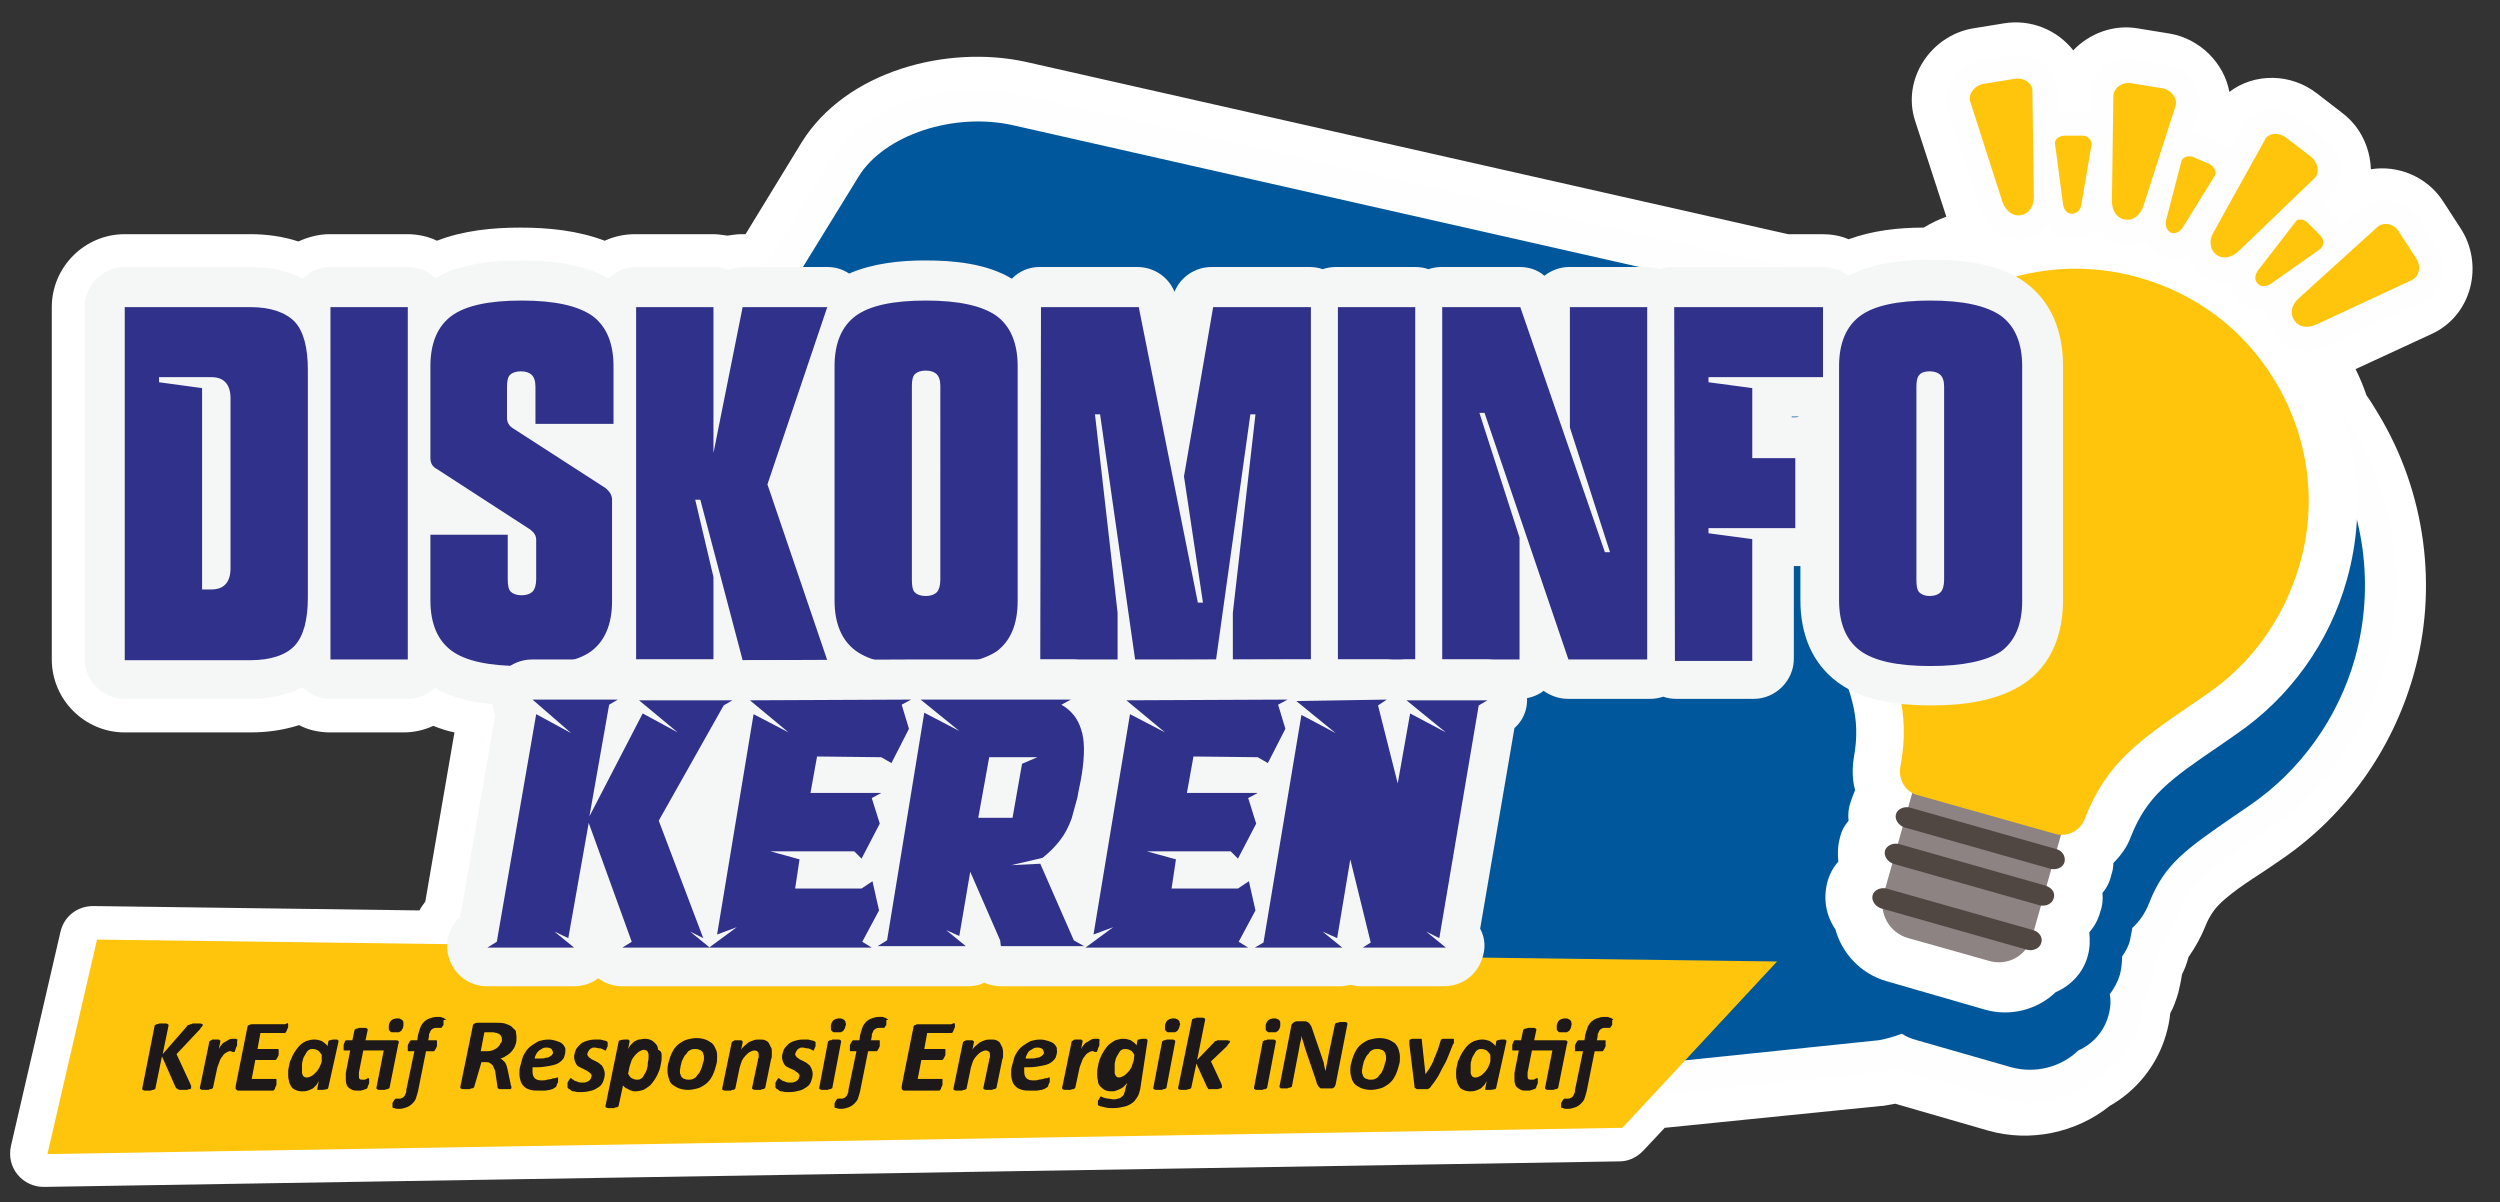 <?xml version="1.0" encoding="utf-8"?>
<!-- Generator: Adobe Illustrator 25.4.1, SVG Export Plug-In . SVG Version: 6.00 Build 0)  -->
<svg version="1.1" id="Layer_1" xmlns:xodm="http://www.corel.com/coreldraw/odm/2003"
	 xmlns="http://www.w3.org/2000/svg" xmlns:xlink="http://www.w3.org/1999/xlink" x="0px" y="0px" viewBox="0 0 342.7 164.8"
	 style="enable-background:new 0 0 342.7 164.8;" xml:space="preserve">
<rect x="0" y="0" width="342.7" height="164.8" fill="#333333" stroke="none"/>
<style type="text/css">
	.st0{fill-rule:evenodd;clip-rule:evenodd;fill:#FFFFFF;}
	.st1{fill-rule:evenodd;clip-rule:evenodd;fill:#FEFEFE;}
	.st2{fill:#01579B;}
	.st3{fill-rule:evenodd;clip-rule:evenodd;fill:#FFC50C;}
	.st4{fill:#FFFFFF;}
	.st5{fill:#8D8382;}
	.st6{fill:#FFC50C;}
	.st7{fill:#504742;}
	.st8{fill-rule:evenodd;clip-rule:evenodd;fill:#F5F6F6;}
	.st9{fill:#2F318B;}
	.st10{fill:#1D1819;}
</style>
<g id="Layer_x0020_1">
	<g id="_42594503456">
		<g>
			<path class="st0" d="M40.9,33.1c1.3-0.6,2.8-1,4.3-1h10.6c1.4,0,2.9,0.3,4.1,0.9c3.6-1.4,7.6-1.8,11.4-1.8
				c3.9,0,7.9,0.4,11.6,1.8c1.3-0.6,2.7-0.9,4.2-0.9h10.6c0.7,0,1.3,0.1,2,0.2c0.7-0.1,1.3-0.2,2-0.2h0.5l7.7-12.6
				c6.1-9.8,20-13.4,30.8-11l104.4,23.6h4.6c1.3,0,2.6,0.2,3.7,0.7c3.3-1.2,6.8-1.6,10.3-1.6c1-0.6,2-1.1,3.1-1.5l-4.3-13.2
				c-1.8-5.7,2.2-11.6,7.9-12.6l4.3-0.7c3.7-0.6,7.3,0.9,9.5,3.7c2.2-2.3,5.5-3.6,8.9-3l4.3,0.7c4.2,0.7,7.5,4.1,8.2,8
				c3.4-2.6,8.4-2.6,12,0.2l3.5,2.7c2.5,1.9,3.8,4.8,3.9,7.7c3.7-0.6,7.7,1,9.9,4.4l2.4,3.7c3.2,4.9,1.6,11.8-3.8,14.4l-10.6,4.9
				c0.6,1.2,1.1,2.4,1.5,3.6c0.6,0.8,1.1,1.7,1.6,2.5c6.5,10.7,8.3,24,4.8,36c-2.9,10.1-9.2,19-17.9,25l-2.2,1.5
				c-2.1,1.4-5.7,3.6-7.2,5.6c-0.5,0.7-0.9,1.4-1.2,2.2c-0.6,1.5-1.4,2.9-2.3,4.2c0,0,0,0,0,0c-0.2,0.8-0.5,1.6-0.9,2.4
				c-0.1,0.8-0.3,1.6-0.5,2.5c-0.3,1-0.6,1.9-1.1,2.8c-0.1,1-0.3,2-0.6,3c-1.2,4.1-4,7.6-7.7,9.7c-4.6,3.7-10.9,5-16.6,3.4
				l-12.8-3.7c-0.6,0.1-1.2,0.2-1.7,0.3l-0.2,0l-29.7,3l-3,3.2c-0.9,0.9-2,1.4-3.2,1.4l-216,3.5c-1.4,0-2.7-0.6-3.6-1.7
				c-0.9-1.1-1.2-2.5-0.9-3.9l6.8-29.4c0.5-2.1,2.3-3.5,4.5-3.5l44.7,0.6c0.2-0.4,0.5-0.8,0.8-1.2l4-23.2c-1-0.2-1.9-0.5-2.9-0.9
				c-1.3,0.6-2.7,0.9-4.1,0.9H45.3c-1.5,0-3-0.3-4.3-1c-2.2,0.7-4.4,1-6.7,1H17.1c-5.5,0-10-4.5-10-10V42.1c0-5.5,4.5-10,10-10h17.2
				C36.5,32.1,38.8,32.4,40.9,33.1L40.9,33.1z"/>
		</g>
		<path class="st1" d="M260.5,146.4c-0.8,0.2-1.6,0.4-2.5,0.5l-0.1,0l-31.1,3.2l-0.2,0l-4.2,4.5l-216,3.5l6.8-29.4l48,0.6
			c0.1-1.4,0.7-2.7,1.8-3.7L67.9,98c-0.2-0.4-0.3-0.9-0.4-1.3c-2.7-0.3-5.5-0.9-7.9-2.3c-1,0.9-2.3,1.5-3.8,1.5H45.3
			c-1.5,0-2.8-0.6-3.8-1.6c-2.2,1.1-4.7,1.6-7.2,1.6H17.1c-3,0-5.5-2.5-5.5-5.5V42.1c0-3,2.5-5.5,5.5-5.5h17.2c2.5,0,5,0.4,7.2,1.6
			c1-1,2.3-1.6,3.8-1.6h10.6c1.5,0,2.8,0.6,3.8,1.5c3.5-2,7.9-2.4,11.8-2.4c3.9,0,8.4,0.4,11.9,2.5c1-1,2.3-1.6,3.8-1.6h10.6
			c0.7,0,1.4,0.1,2,0.4c0.6-0.2,1.3-0.4,2-0.4h3l9.1-14.7c5-8.1,17-10.9,25.9-8.9l104.9,23.7h5.1c1.3,0,2.5,0.5,3.5,1.2
			c3.4-1.8,7.6-2.2,11.3-2.2l0.5,0c2.7-1.6,5.7-2.9,8.7-3.8c-1.1-0.7-1.9-1.9-2.4-3.2L267,15c-1-3.1,1.3-6.2,4.4-6.7l4.3-0.7
			c3.1-0.5,6.2,1.7,6.3,5l0,2.9c0.3-0.1,0.7-0.1,1-0.1l2.5,0c0.3,0,0.6,0,0.8,0.1l0-2.3c0-3.2,3.2-5.5,6.3-5l4.3,0.7
			c3.1,0.5,5.4,3.7,4.4,6.7l-0.8,2.6c0.5,0,0.9,0.2,1.3,0.3l2.3,1c0.6,0.3,1.1,0.6,1.5,1.1l1.6-3c1.6-2.8,5.4-3.3,7.9-1.4l3.5,2.7
			c2.5,1.9,3,5.7,0.7,8l-1.1,1.1c0.1,0.1,0.2,0.2,0.3,0.3l1.8,1.8c0.3,0.3,0.5,0.6,0.7,0.9l2.6-2.3c2.4-2.2,6.2-1.4,7.9,1.2l2.4,3.7
			c1.7,2.6,1,6.4-2,7.8l-13.1,6.1c-0.7,0.3-1.4,0.5-2.1,0.6c0.2,0.3,0.4,0.7,0.6,1c1.4,2.3,2.5,4.6,3.3,7.1c0.6,0.9,1.2,1.8,1.8,2.8
			c5.8,9.7,7.4,21.6,4.3,32.4c-2.6,9.1-8.3,17.2-16.1,22.5l-2.2,1.5c-2.6,1.8-6.3,4.1-8.2,6.6c-0.8,1-1.4,2.2-1.8,3.4
			c-0.5,1.4-1.3,2.7-2.3,3.8c-0.1,0.3-0.1,0.5-0.2,0.8c-0.2,0.8-0.5,1.6-0.9,2.3c-0.1,0.8-0.2,1.7-0.4,2.5c-0.3,1-0.7,1.9-1.2,2.8
			c0,1-0.2,2-0.4,3c-0.9,3.1-3,5.7-5.9,7.2c-3.5,3-8.4,4.1-12.8,2.8l-12.9-3.7C261.2,146.7,260.9,146.5,260.5,146.4L260.5,146.4z"/>
		<g>
			<g>
				<path class="st1" d="M260.5,146.4c-0.8,0.2-1.6,0.4-2.5,0.5l-0.1,0l-31.1,3.2l-33.8-0.4l-7-6.6l-32.3,3.1
					c-5.3,0.5-11.3-0.4-15.8-3.5L79,102.9c-5.9-4-8-11-4.2-17.2L114,21.9c5-8.1,17-10.9,25.9-8.9l123.3,27.8h3.7
					c1.9,0,3.8,0.4,5.6,1.1c7.4-2.9,15.5-3.7,23.4-2c0.9,0.2,1.9,0.4,2.8,0.7c10,2.8,18.5,9.3,23.9,18.3c5.8,9.7,7.4,21.6,4.3,32.4
					c-2.6,9.1-8.3,17.2-16.1,22.5l-2.2,1.5c-2.6,1.8-6.3,4.1-8.2,6.6c-0.8,1-1.4,2.2-1.8,3.4c-0.5,1.4-1.3,2.7-2.2,3.8
					c-0.1,0.3-0.1,0.5-0.2,0.8c-0.2,0.8-0.5,1.6-0.9,2.3c-0.1,0.8-0.2,1.7-0.4,2.5c-0.3,1-0.7,1.9-1.2,2.8c0,1-0.2,2-0.4,3
					c-0.9,3.1-3,5.7-5.9,7.2c-3.5,3-8.4,4.1-12.8,2.8l-12.9-3.7C261.2,146.7,260.9,146.5,260.5,146.4L260.5,146.4z"/>
			</g>
			<path class="st2" d="M318.9,61.1c-4.8-8-12.4-13.8-21.4-16.3c-0.8-0.2-1.7-0.4-2.5-0.6c-7.8-1.7-15.8-0.6-22.7,2.6
				c-1.6-1-3.4-1.6-5.4-1.6h-4.2L139,17.2c-8.2-1.9-17.8,1.3-21.3,7L78.5,87.9c-2.5,4-1.3,8.5,2.9,11.3l59.1,39.9
				c3.3,2.2,8,3.2,12.9,2.8l34.3-3.3l7.2,6.8l31.8,0.4l30.8-3.2c1.1-0.2,2.2-0.5,3.2-0.9c0.6,0.4,1.3,0.7,2.1,0.9l12.9,3.7
				c3.3,0.9,6.8,0,9.2-2.3c2-0.9,3.5-2.6,4.1-4.7c0.3-1,0.4-2.1,0.2-3c0.6-0.8,1.1-1.7,1.4-2.7c0.2-0.8,0.3-1.7,0.3-2.5
				c0.5-0.7,0.9-1.4,1.1-2.3c0.1-0.5,0.2-1.1,0.3-1.6c1-0.9,1.8-2.1,2.3-3.4c2.1-5.4,5.1-7.4,11.6-11.9l2.2-1.5
				c7-4.8,12.1-12,14.4-20.1C325.6,80.3,324.1,69.8,318.9,61.1L318.9,61.1z"/>
			<polygon class="st3" points="13.3,128.8 243.6,131.8 222.4,154.6 6.5,158.2 			"/>
			<path class="st4" d="M258.6,134.5c-3.5-1-6.1-3.8-7-7.1c-1.3-1.9-1.7-4.2-1.1-6.5c0.3-1.1,0.8-2,1.5-2.8c-0.1-1-0.1-2.1,0.2-3.2
				c0.2-0.9,0.6-1.7,1.2-2.4c-0.1-0.9,0-1.8,0.3-2.6c0.2-0.6,0.4-1.1,0.6-1.6c-0.4-1.4-0.4-2.9-0.2-4.3c1.1-5.9-0.4-9.4-3.7-16.9
				c-0.4-0.9-0.8-1.8-1.2-2.8c-4-9.2-4.2-19.4-0.7-28.8c6.6-17.7,25.5-28.1,44-24.2c0.9,0.2,1.8,0.4,2.7,0.7
				c9.4,2.7,17.4,8.8,22.4,17.1c5.5,9.1,7,20.2,4.1,30.4c-2.4,8.6-7.8,16.1-15.1,21.1l-2.3,1.6c-6.9,4.7-10,6.9-12.2,12.5
				c-0.5,1.4-1.4,2.6-2.4,3.6c0,0.6-0.1,1.1-0.3,1.7c-0.2,0.9-0.6,1.7-1.2,2.4c0.1,0.9,0,1.8-0.3,2.6c-0.3,1.1-0.8,2-1.5,2.8
				c0.1,1,0.1,2.1-0.2,3.2c-0.6,2.3-2.3,4.1-4.4,5c-2.5,2.4-6.2,3.4-9.7,2.4L258.6,134.5L258.6,134.5z"/>
			<path class="st5" d="M272.6,131.7l-11-3.1c-2.6-0.7-4.1-3.4-3.4-6l4.1-14.5c0.7-2.6,3.4-4.1,6-3.4l11,3.1c2.6,0.7,4.1,3.4,3.4,6
				l-4.1,14.5C277.9,131,275.2,132.5,272.6,131.7z"/>
			<path class="st6" d="M311.9,52.3c-4.6-7.7-12-12.9-20.9-14.8c-15.4-3.2-31.1,5.4-36.5,20.1c-2.9,7.8-2.7,16.3,0.6,24
				c0.4,1,0.8,1.9,1.2,2.8c3.5,8,5.7,12.8,4.2,20.7c-0.3,1.8,0.7,3.5,2.4,3.9l18.8,5.3c1.7,0.5,3.5-0.4,4.1-2.1
				c2.9-7.5,7.3-10.6,14.6-15.6l2.2-1.5c6.1-4.2,10.5-10.4,12.6-17.6C317.7,69.1,316.5,59.9,311.9,52.3L311.9,52.3z"/>
			<path class="st4" d="M278,44.9c-3.5-1.1-7,1.3-9.6,3.4c-2.7,2.1-4.9,4.8-6.6,7.8c-3.7,6.8-3.6,14.4-0.4,21.4
				c0.3,0.6,1.1,0.1,1-0.4c-1-6.4,0.7-13.5,4.3-18.9c1.5-2.2,3.5-4.3,5.7-5.8c2.3-1.6,5-2.6,6.7-5C279.7,46.5,279,45.2,278,44.9
				L278,44.9z"/>
			<path class="st7" d="M281.9,116.4l-20.1-5.7c-0.8-0.2-1.7,0.2-1.9,0.9v0c-0.2,0.7,0.3,1.5,1.1,1.8l20.1,5.7
				c0.8,0.2,1.7-0.2,1.9-0.9v0C283.2,117.4,282.7,116.6,281.9,116.4L281.9,116.4z"/>
			<path class="st7" d="M280.4,121.4l-20.1-5.7c-0.8-0.2-1.7,0.2-1.9,0.9l0,0c-0.2,0.7,0.3,1.5,1.1,1.8l20.1,5.7
				c0.8,0.2,1.7-0.2,1.9-0.9l0,0C281.8,122.4,281.3,121.7,280.4,121.4L280.4,121.4z"/>
			<path class="st7" d="M278.7,127.5l-20.1-5.7c-0.8-0.2-1.7,0.2-1.9,0.9l0,0c-0.2,0.7,0.3,1.5,1.1,1.8l20.1,5.7
				c0.8,0.2,1.7-0.2,1.9-0.9l0,0C280.1,128.5,279.5,127.7,278.7,127.5L278.7,127.5z"/>
			<g>
				<path class="st8" d="M253.4,37.8c3.4-1.8,7.6-2.2,11.3-2.2c4.3,0,9.3,0.5,12.9,3.1c3.7,2.7,5.2,6.9,5.2,11.4v32.2
					c0,4.5-1.5,8.7-5.2,11.3c-3.6,2.5-8.5,3.1-12.8,3.1c-4.3,0-9.2-0.5-12.8-3.1c-3.7-2.7-5.2-6.8-5.2-11.3v-4.7c-0.2,0-0.4,0-0.5,0
					h-0.4v12.7c0,3-2.5,5.5-5.5,5.5h-10.6c-0.6,0-1.3-0.1-1.8-0.3c-0.6,0.2-1.2,0.3-1.8,0.3H215c-1.3,0-2.4-0.4-3.4-1.1
					c-0.9,0.7-2.1,1.1-3.3,1.1h-10.6c-0.6,0-1.3-0.1-1.8-0.3c-0.6,0.2-1.2,0.3-1.8,0.3h-10.6c-0.6,0-1.3-0.1-1.8-0.3
					c-0.6,0.2-1.2,0.3-1.8,0.3H169c-0.4,0-0.8,0-1.1-0.1c-0.4,0.1-0.8,0.1-1.1,0.1h-11.1c-0.4,0-0.8,0-1.2-0.1
					c-0.4,0.1-0.8,0.1-1.2,0.1h-10.6c-1.5,0-2.9-0.6-3.9-1.6c-3.5,2-8,2.5-11.9,2.5c-3.4,0-7.2-0.3-10.4-1.8c-0.9,0.6-1.9,0.9-3,0.9
					h-11.6c-0.7,0-1.4-0.1-2-0.4c-0.6,0.2-1.3,0.4-2,0.4H87.2c-1.5,0-2.9-0.6-3.9-1.6c-3.5,2-8,2.5-11.9,2.5
					c-3.9,0-8.3-0.4-11.8-2.4c-1,0.9-2.3,1.5-3.8,1.5H45.3c-1.5,0-2.8-0.6-3.8-1.6c-2.2,1.1-4.7,1.6-7.2,1.6H17.1
					c-3,0-5.5-2.5-5.5-5.5V42.1c0-3,2.5-5.5,5.5-5.5h17.2c2.5,0,5,0.4,7.2,1.6c1-1,2.3-1.6,3.8-1.6h10.6c1.5,0,2.8,0.6,3.8,1.5
					c3.5-2,7.9-2.4,11.8-2.4c3.9,0,8.4,0.4,11.9,2.5c1-1,2.3-1.6,3.8-1.6h10.6c0.7,0,1.4,0.1,2,0.4c0.6-0.2,1.3-0.4,2-0.4h11.6
					c1.1,0,2.1,0.3,3,0.9c3.2-1.4,7-1.8,10.4-1.8c3.9,0,8.4,0.4,11.9,2.5c1-1,2.3-1.6,3.8-1.6h13.4c2.3,0,4.3,1.4,5.1,3.4
					c0.8-2,2.8-3.4,5.1-3.4h13.4c0.6,0,1.3,0.1,1.8,0.3c0.6-0.2,1.2-0.3,1.8-0.3H194c0.6,0,1.3,0.1,1.8,0.3c0.6-0.2,1.2-0.3,1.8-0.3
					h10.7c1.3,0,2.5,0.4,3.4,1.2c0.9-0.7,2.1-1.2,3.4-1.2h10.6c0.6,0,1.3,0.1,1.8,0.3c0.6-0.2,1.2-0.3,1.8-0.3h20.4
					C251.2,36.6,252.4,37.1,253.4,37.8L253.4,37.8z M246.6,57.1h-1v0.1h0.4C246.3,57.2,246.4,57.2,246.6,57.1L246.6,57.1z"/>
			</g>
			<path class="st9" d="M17.1,42.1h17.2c2.8,0,4.8,0.7,6.1,2c1.2,1.3,1.8,3.5,1.8,6.6v31.2c0,3.1-0.6,5.3-1.8,6.6
				c-1.2,1.3-3.3,2-6.1,2H17.1V42.1L17.1,42.1z M27.7,53.2v27.6H29c1.7,0,2.6-1,2.6-2.9V54.6c0-1.9-0.9-2.9-2.6-2.9h-7.2v0.7
				L27.7,53.2L27.7,53.2z M45.3,42.1h10.6v48.3H45.3V42.1z M71.5,91.3c-4.5,0-7.7-0.7-9.6-2.1c-1.9-1.4-2.9-3.7-2.9-6.9v-9h10.6v6.1
				c0,0.8,0.1,1.4,0.4,1.7c0.3,0.3,0.8,0.5,1.5,0.5s1.2-0.2,1.5-0.5c0.3-0.3,0.5-0.9,0.5-1.7v-5.4c0-0.6-0.3-1-0.8-1.4l-12.8-8.3
				C59.3,64,59,63.5,59,62.8V50.2c0-3.2,1-5.5,2.9-6.9c1.9-1.4,5.1-2.1,9.6-2.1c4.5,0,7.7,0.7,9.7,2.1c1.9,1.4,2.9,3.7,2.9,6.9v7.9
				H73.4v-5.1c0-0.8-0.2-1.3-0.5-1.6c-0.3-0.3-0.8-0.5-1.5-0.5c-0.7,0-1.2,0.2-1.5,0.5c-0.3,0.3-0.4,0.9-0.4,1.6v4.3
				c0,0.6,0.3,1.1,0.8,1.4l12.7,8.2c0.6,0.5,0.9,1,0.9,1.6v13.9c0,3.2-1,5.5-2.9,6.9C79.2,90.6,76,91.3,71.5,91.3L71.5,91.3z
				 M87.2,42.1h10.6v20l4-20h11.6l-8.2,24.3l8.2,24.1h-11.6L96,68.5h-0.7l2.5,10.6v11.3H87.2V42.1L87.2,42.1z M126.9,91.3
				c-4.5,0-7.7-0.7-9.6-2.1c-1.9-1.4-2.9-3.7-2.9-6.9V50.2c0-3.2,1-5.5,2.9-6.9c1.9-1.4,5.1-2.1,9.6-2.1c4.5,0,7.7,0.7,9.7,2.1
				c1.9,1.4,2.9,3.7,2.9,6.9v32.2c0,3.2-1,5.5-2.9,6.9C134.6,90.6,131.4,91.3,126.9,91.3z M125,79.5c0,0.8,0.1,1.4,0.4,1.7
				c0.3,0.3,0.8,0.5,1.5,0.5c0.7,0,1.2-0.2,1.5-0.5c0.3-0.3,0.5-0.9,0.5-1.7V52.9c0-0.8-0.2-1.3-0.5-1.6c-0.3-0.3-0.8-0.5-1.5-0.5
				c-0.7,0-1.2,0.2-1.5,0.5c-0.3,0.3-0.4,0.9-0.4,1.6V79.5z M142.7,42.1h13.4l8.1,40.5h0.7l-2.6-17.3l4-23.2h13.4v48.3H169V84
				l3.1-27.2h-0.7l-4.7,33.6h-11.1l-4.8-33.6h-0.7l3.1,27.2v6.4h-10.6L142.7,42.1L142.7,42.1z M183.4,42.1H194v48.3h-10.6V42.1
				L183.4,42.1z M197.7,42.1h10.7L220,75.7h0.7l-5.5-17.1V42.1h10.6v48.3H215l-11.5-33.8h-0.7l5.5,17.1v16.7h-10.6L197.7,42.1
				L197.7,42.1z M229.5,42.1h20.4v9.6h-15.7v0.7l6,0.8v9.6h5.9v9.6h-11.9v0.7l6,0.8v16.7h-10.6L229.5,42.1L229.5,42.1z M264.6,91.3
				c-4.5,0-7.7-0.7-9.6-2.1c-1.9-1.4-2.9-3.7-2.9-6.9V50.2c0-3.2,1-5.5,2.9-6.9c1.9-1.4,5.1-2.1,9.6-2.1c4.5,0,7.7,0.7,9.7,2.1
				c1.9,1.4,2.9,3.7,2.9,6.9v32.2c0,3.2-1,5.5-2.9,6.9C272.3,90.6,269.1,91.3,264.6,91.3L264.6,91.3z M262.7,79.5
				c0,0.8,0.1,1.4,0.4,1.7c0.3,0.3,0.8,0.5,1.4,0.5c0.7,0,1.2-0.2,1.5-0.5c0.3-0.3,0.5-0.9,0.5-1.7V53c0-0.8-0.2-1.3-0.5-1.6
				c-0.3-0.3-0.8-0.5-1.5-0.5c-0.7,0-1.2,0.2-1.4,0.5c-0.3,0.3-0.4,0.9-0.4,1.6V79.5z"/>
			<g>
				<path class="st8" d="M177.1,90.4c0.2,0,0.4,0,0.6,0h12.4c0.5,0,0.9,0.1,1.3,0.2c0.4-0.1,0.9-0.2,1.3-0.2h11.1
					c2.5,0,4.6,1.6,5.3,4c0.6,2,0,4.1-1.5,5.4l-4.7,27.5c0.7,1.3,0.8,2.8,0.2,4.3c-0.8,2.2-2.8,3.6-5.2,3.6h-11.4
					c-0.5,0-1-0.1-1.4-0.2c-0.5,0.1-0.9,0.2-1.4,0.2H172c-0.1,0-0.3,0-0.4,0c-0.1,0-0.3,0-0.4,0h-22.3c0,0-0.1,0-0.1,0
					c0,0-0.1,0-0.1,0h-11.4c-0.9,0-1.7-0.2-2.4-0.5c-0.7,0.4-1.6,0.5-2.4,0.5h-12.1c-0.1,0-0.3,0-0.4,0c-0.1,0-0.3,0-0.4,0H97.2
					c0,0,0,0-0.1,0c0,0,0,0-0.1,0H85.3c-1.2,0-2.4-0.4-3.3-1.1c-0.9,0.7-2.1,1.1-3.3,1.1H66.8c-2.5,0-4.6-1.6-5.3-4
					c-0.6-2.1,0.1-4.2,1.6-5.5L67.9,98c-0.5-1.2-0.6-2.6-0.1-4c0.8-2.2,2.8-3.6,5.2-3.6h11.7c0.5,0,1,0.1,1.5,0.2
					c0.5-0.1,1-0.2,1.5-0.2h12.8c0.5,0,0.9,0.1,1.3,0.2c0.4-0.1,0.7-0.1,1.1-0.1l22.1-0.1c0.2,0,0.4,0,0.7,0c0.2,0,0.4,0,0.7,0h20.6
					c1.5,0,2.9,0.6,3.8,1.6c1-0.9,2.3-1.5,3.8-1.5l22.1-0.1C176.7,90.4,176.9,90.4,177.1,90.4L177.1,90.4z"/>
			</g>
			<path class="st9" d="M84.7,95.9l-1.2,0.7l-2.7,15.3l7.3-14.1l4.8,2.6l-5.3-4.4h12.8l-1.2,0.7l-8.9,15.8l6.1,16.1l-1.8-0.9
				l2.7,2.2H85.3l1.3-0.8l-5.9-16.3l-2.8,15.8l-1.9-0.9l2.7,2.2H66.8l1.3-0.8l5.4-31.2l4.8,2.6L73,95.9L84.7,95.9L84.7,95.9z
				 M124.9,95.9l-1.3,0.7l1,3.3l-2.4,4.7l-1.4-0.8l-8.8-0.1l-0.9,5h9.7l-1.3,0.7l1.1,3.5l-2.5,4.8l-1-1h-11.5l4,1.1l-0.6,4h9.1
				l1.5-1l0.9,4l-2.3,4.3l1.3,0.8H97.2l3.8-2.8l-2.7,1l5-30.2l4.8,2.5l-5.3-4.4L124.9,95.9L124.9,95.9z M126.2,95.9h20.6l-1.3,0.7
				c1.4,0.8,2.3,2,2.7,3.4c0.5,1.4,0.5,3.5,0.1,6.1c-0.2,1.3-0.5,2.4-0.6,3.2c-0.2,0.8-0.5,1.7-0.8,2.9c-0.4,1.1-0.9,2.1-1.6,3
				c-0.7,0.9-1.5,1.7-2.4,2.4l-4.3,1l4-0.2l4.6,10.5l1.4,0.8h-11.4l-0.1-0.8l-4.1-9.4l-1.5,8.8l-1.8-0.8l2.7,2.2h-12.1l1.3-0.8
				l5.1-31.2l4.8,2.5L126.2,95.9L126.2,95.9z M135.6,103.8l-1.5,8.3h4.7l1.3-7.4l2.1-0.9H135.6L135.6,103.8z M176.5,95.9l-1.3,0.7
				l1,3.3l-2.4,4.7l-1.4-0.8l-8.8-0.1l-0.9,5h9.7l-1.3,0.7l1.1,3.5l-2.5,4.8l-1-1h-11.5l4,1.1l-0.6,4h9.1l1.5-1l0.9,4l-2.3,4.3
				l1.3,0.8h-22.3l3.8-2.8l-2.7,1l5-30.2l4.8,2.5l-5.3-4.4L176.5,95.9L176.5,95.9z M190.1,95.9l-1.2,0.8l2.7,10.7l1.7-9.6l4.9,2.6
				l-5.4-4.4h11.1l-1.2,0.7l-5.4,31.9l-1.8-0.9l2.7,2.2h-11.4l1.1-0.7l-2.8-11.4l-1.8,10.8l-2-0.9l2.7,2.2H172l1.2-0.7l5.2-31.2
				l4.7,2.5l-5.4-4.4L190.1,95.9L190.1,95.9z"/>
			<g>
				<path class="st10" d="M27.8,140.4c0,0.1,0,0.2-0.1,0.3c-0.1,0.1-0.2,0.2-0.3,0.4l-3.2,3.4l1.9,4.1c0,0.1,0.1,0.2,0.1,0.2
					c0,0.1,0,0.1,0,0.2c0,0.1,0,0.1,0,0.2c0,0-0.1,0.1-0.2,0.1s-0.2,0-0.3,0.1c-0.1,0-0.3,0-0.5,0c-0.2,0-0.4,0-0.5,0
					c-0.1,0-0.2,0-0.3-0.1c-0.1,0-0.1-0.1-0.2-0.1c0,0-0.1-0.1-0.1-0.1l-1.9-4.3l-0.9,4.4c0,0.1,0,0.1-0.1,0.1c0,0-0.1,0.1-0.2,0.1
					c-0.1,0-0.2,0-0.3,0.1c-0.1,0-0.3,0-0.4,0c-0.2,0-0.3,0-0.4,0c-0.1,0-0.2,0-0.3-0.1c-0.1,0-0.1-0.1-0.1-0.1s0-0.1,0-0.1l1.7-8.6
					c0-0.1,0-0.1,0.1-0.1c0,0,0.1-0.1,0.2-0.1c0.1,0,0.2,0,0.3-0.1c0.1,0,0.3,0,0.5,0c0.2,0,0.3,0,0.4,0c0.1,0,0.2,0,0.3,0.1
					c0.1,0,0.1,0.1,0.1,0.1s0,0.1,0,0.1l-0.8,3.9l3.4-3.9c0-0.1,0.1-0.1,0.2-0.1c0.1,0,0.1-0.1,0.2-0.1c0.1,0,0.2,0,0.3-0.1
					c0.1,0,0.3,0,0.5,0c0.2,0,0.3,0,0.5,0c0.1,0,0.2,0,0.3,0.1c0.1,0,0.1,0.1,0.1,0.1C27.7,140.3,27.8,140.4,27.8,140.4L27.8,140.4z
					 M32.5,142.7c0,0,0,0.1,0,0.2c0,0.1,0,0.2,0,0.3c0,0.1,0,0.2-0.1,0.3c0,0.1-0.1,0.2-0.1,0.3c0,0.1-0.1,0.2-0.1,0.3
					c0,0.1-0.1,0.1-0.1,0.1c0,0-0.1,0-0.1,0c0,0-0.1,0-0.1,0c-0.1,0-0.1,0-0.2-0.1c-0.1,0-0.1,0-0.2,0c-0.2,0-0.3,0.1-0.5,0.2
					c-0.2,0.1-0.4,0.3-0.5,0.5c-0.2,0.2-0.3,0.4-0.4,0.7c-0.1,0.3-0.2,0.5-0.3,0.8l-0.6,2.8c0,0,0,0.1-0.1,0.1c0,0-0.1,0.1-0.2,0.1
					c-0.1,0-0.2,0-0.3,0.1c-0.1,0-0.3,0-0.4,0c-0.2,0-0.3,0-0.4,0c-0.1,0-0.2,0-0.3-0.1c-0.1,0-0.1-0.1-0.1-0.1c0,0,0-0.1,0-0.1
					l1.3-6.3c0,0,0-0.1,0.1-0.1c0,0,0.1-0.1,0.1-0.1c0.1,0,0.1,0,0.2-0.1c0.1,0,0.2,0,0.4,0c0.1,0,0.3,0,0.4,0c0.1,0,0.2,0,0.2,0.1
					c0.1,0,0.1,0,0.1,0.1c0,0,0,0.1,0,0.1l-0.2,1c0.1-0.2,0.2-0.4,0.4-0.6c0.1-0.2,0.3-0.3,0.5-0.4c0.2-0.1,0.3-0.2,0.5-0.3
					c0.2-0.1,0.4-0.1,0.5-0.1c0.1,0,0.1,0,0.2,0c0.1,0,0.1,0,0.2,0c0.1,0,0.1,0,0.2,0.1c0,0,0.1,0,0.1,0.1
					C32.5,142.6,32.5,142.6,32.5,142.7L32.5,142.7z M39.5,140.4c0,0,0,0.1,0,0.1c0,0.1,0,0.1,0,0.2c0,0.1,0,0.2-0.1,0.3
					c0,0.1-0.1,0.2-0.1,0.3c0,0.1-0.1,0.1-0.1,0.2c-0.1,0.1-0.1,0.1-0.2,0.1h-3.3l-0.4,2.2h2.8c0.1,0,0.1,0,0.1,0.1c0,0,0,0.1,0,0.2
					c0,0,0,0.1,0,0.2c0,0.1,0,0.1,0,0.2c0,0.1,0,0.2-0.1,0.3c0,0.1-0.1,0.2-0.1,0.2c0,0.1-0.1,0.1-0.1,0.2c0,0-0.1,0.1-0.2,0.1H35
					l-0.5,2.6h3.3c0.1,0,0.1,0,0.1,0.1c0,0,0,0.1,0,0.2c0,0,0,0.1,0,0.2c0,0.1,0,0.2,0,0.2c0,0.1,0,0.2-0.1,0.3
					c0,0.1-0.1,0.2-0.1,0.3c0,0.1-0.1,0.1-0.1,0.2c0,0-0.1,0.1-0.2,0.1h-4.6c-0.1,0-0.1,0-0.2,0c-0.1,0-0.1-0.1-0.2-0.1
					c0-0.1-0.1-0.1-0.1-0.2c0-0.1,0-0.2,0-0.3l1.6-8c0-0.2,0.1-0.4,0.3-0.4c0.1-0.1,0.3-0.1,0.4-0.1h4.5
					C39.4,140.2,39.5,140.2,39.5,140.4L39.5,140.4z M45,149.1c0,0.1-0.1,0.2-0.2,0.2c-0.1,0-0.3,0.1-0.6,0.1c-0.1,0-0.3,0-0.4,0
					c-0.1,0-0.2,0-0.2,0c-0.1,0-0.1,0-0.1-0.1c0,0,0-0.1,0-0.1l0.2-1c-0.1,0.2-0.2,0.3-0.3,0.5c-0.2,0.2-0.3,0.3-0.5,0.5
					c-0.2,0.1-0.4,0.2-0.7,0.3c-0.3,0.1-0.5,0.1-0.8,0.1c-0.4,0-0.7-0.1-0.9-0.2c-0.3-0.1-0.5-0.3-0.6-0.5c-0.1-0.2-0.3-0.5-0.3-0.8
					c-0.1-0.3-0.1-0.6-0.1-0.9c0-0.3,0-0.6,0.1-1c0.1-0.4,0.1-0.7,0.3-1c0.1-0.3,0.3-0.7,0.5-1c0.2-0.3,0.4-0.6,0.7-0.9
					c0.3-0.3,0.5-0.4,0.9-0.6c0.3-0.1,0.7-0.2,1.1-0.2c0.4,0,0.7,0.1,1,0.2c0.3,0.2,0.6,0.4,0.8,0.7l0.1-0.6c0-0.1,0.1-0.2,0.2-0.2
					c0.1,0,0.3-0.1,0.6-0.1c0.1,0,0.3,0,0.3,0c0.1,0,0.2,0,0.2,0.1c0.1,0,0.1,0,0.1,0.1c0,0,0,0.1,0,0.1L45,149.1L45,149.1z
					 M44.1,144.6c-0.2-0.3-0.3-0.4-0.5-0.6c-0.2-0.1-0.4-0.2-0.7-0.2c-0.2,0-0.4,0-0.5,0.1c-0.2,0.1-0.3,0.2-0.4,0.4
					c-0.1,0.2-0.2,0.3-0.3,0.5c-0.1,0.2-0.2,0.4-0.2,0.6c-0.1,0.2-0.1,0.4-0.1,0.7c0,0.2,0,0.4,0,0.6c0,0.1,0,0.3,0,0.4
					c0,0.1,0.1,0.2,0.1,0.3c0.1,0.1,0.1,0.2,0.2,0.2c0.1,0.1,0.2,0.1,0.4,0.1c0.2,0,0.4-0.1,0.6-0.2c0.2-0.1,0.4-0.3,0.6-0.5
					c0.2-0.2,0.4-0.5,0.5-0.7c0.1-0.3,0.3-0.6,0.3-0.9L44.1,144.6L44.1,144.6z M53.4,149.1c0,0,0,0.1-0.1,0.1c0,0-0.1,0.1-0.2,0.1
					c-0.1,0-0.2,0-0.3,0.1c-0.1,0-0.3,0-0.4,0c-0.2,0-0.3,0-0.4,0c-0.1,0-0.2,0-0.3-0.1c-0.1,0-0.1-0.1-0.1-0.1c0,0,0-0.1,0-0.1
					l1-5.1h-2.8l-0.6,3c0,0.1,0,0.2,0,0.3s0,0.2,0,0.2c0,0.2,0,0.3,0.1,0.4c0.1,0.1,0.2,0.1,0.4,0.1c0.1,0,0.2,0,0.3,0
					s0.1,0,0.2-0.1c0.1,0,0.1,0,0.2-0.1c0,0,0.1,0,0.1,0c0,0,0.1,0,0.1,0.1c0,0,0,0.1,0,0.2c0,0.1,0,0.2,0,0.3c0,0.1,0,0.2-0.1,0.3
					c0,0.1-0.1,0.2-0.1,0.3c0,0.1-0.1,0.2-0.1,0.2c0,0-0.1,0.1-0.2,0.1c-0.1,0-0.2,0.1-0.3,0.1s-0.2,0.1-0.4,0.1c-0.1,0-0.3,0-0.4,0
					c-0.3,0-0.5,0-0.7-0.1c-0.2-0.1-0.4-0.2-0.5-0.3c-0.1-0.1-0.3-0.3-0.3-0.5c-0.1-0.2-0.1-0.4-0.1-0.7c0-0.1,0-0.1,0-0.2
					c0-0.1,0-0.1,0-0.2c0-0.1,0-0.2,0-0.2c0-0.1,0-0.1,0-0.2l0.6-3.1h-0.8c-0.1,0-0.1,0-0.1-0.1c0,0,0-0.1,0-0.2c0-0.1,0-0.2,0-0.3
					c0-0.1,0-0.3,0.1-0.4c0-0.1,0.1-0.2,0.1-0.3c0.1-0.1,0.1-0.1,0.2-0.1h0.8l0.3-1.4c0,0,0-0.1,0.1-0.1c0,0,0.1-0.1,0.2-0.1
					c0.1,0,0.2,0,0.3-0.1c0.1,0,0.3,0,0.4,0c0.2,0,0.3,0,0.4,0c0.1,0,0.2,0,0.3,0.1c0.1,0,0.1,0.1,0.1,0.1c0,0,0,0.1,0,0.1l-0.3,1.4
					h4.1c0.2,0,0.3,0,0.4,0.1c0.1,0.1,0.1,0.2,0,0.4L53.4,149.1L53.4,149.1z M55.3,140.6c0,0.2-0.1,0.3-0.1,0.4
					c-0.1,0.1-0.1,0.2-0.2,0.3c-0.1,0.1-0.2,0.1-0.3,0.2c-0.1,0-0.3,0-0.5,0c-0.2,0-0.4,0-0.5,0c-0.1,0-0.2-0.1-0.3-0.2
					c-0.1-0.1-0.1-0.2-0.1-0.3c0-0.1,0-0.3,0-0.4c0-0.2,0.1-0.3,0.1-0.4c0.1-0.1,0.1-0.2,0.2-0.3c0.1-0.1,0.2-0.1,0.3-0.2
					c0.1,0,0.3-0.1,0.5-0.1c0.2,0,0.4,0,0.5,0.1c0.1,0,0.2,0.1,0.3,0.2c0.1,0.1,0.1,0.2,0.1,0.3C55.3,140.3,55.3,140.5,55.3,140.6
					L55.3,140.6z M60.8,139.9c0,0,0,0.1,0,0.1c0,0.1,0,0.1,0,0.2c0,0.1,0,0.2,0,0.2c0,0.1,0,0.2-0.1,0.2c0,0.1-0.1,0.1-0.1,0.2
					c0,0-0.1,0.1-0.1,0.1c0,0-0.1,0-0.1,0c0,0-0.1,0-0.2,0c-0.1,0-0.1,0-0.2,0c-0.1,0-0.2,0-0.2,0c-0.1,0-0.3,0-0.4,0.1
					c-0.1,0-0.2,0.1-0.3,0.2c-0.1,0.1-0.1,0.2-0.2,0.4c-0.1,0.1-0.1,0.3-0.1,0.5l-0.1,0.5h1.1c0.1,0,0.1,0,0.1,0.1c0,0,0,0.1,0,0.2
					c0,0,0,0.1,0,0.2c0,0.1,0,0.2,0,0.2c0,0.1,0,0.2-0.1,0.3c0,0.1-0.1,0.2-0.1,0.2c0,0.1-0.1,0.1-0.1,0.2c0,0-0.1,0.1-0.1,0.1h-1.1
					l-1.1,5.5c-0.1,0.4-0.2,0.7-0.3,1c-0.1,0.3-0.3,0.5-0.5,0.7c-0.2,0.2-0.5,0.4-0.8,0.5c-0.3,0.1-0.6,0.2-1,0.2
					c-0.2,0-0.5,0-0.6-0.1c-0.2,0-0.3-0.1-0.3-0.1c0,0,0-0.1,0-0.1c0,0,0-0.1,0-0.1c0,0,0-0.1,0-0.1c0-0.1,0-0.1,0-0.2
					c0-0.1,0-0.2,0.1-0.2c0-0.1,0-0.2,0.1-0.2c0-0.1,0.1-0.1,0.1-0.2c0,0,0.1-0.1,0.1-0.1c0,0,0.1,0,0.1,0c0,0,0.1,0,0.1,0
					c0,0,0.1,0,0.1,0c0,0,0.1,0,0.2,0c0.2,0,0.3,0,0.4-0.1c0.1,0,0.2-0.1,0.3-0.2c0.1-0.1,0.1-0.2,0.2-0.4c0.1-0.1,0.1-0.3,0.1-0.5
					l1.1-5.3h-0.8c-0.1,0-0.1,0-0.1-0.1c0,0,0-0.1,0-0.2c0,0,0-0.1,0-0.2c0-0.1,0-0.2,0-0.2c0-0.1,0-0.2,0.1-0.3
					c0-0.1,0.1-0.2,0.1-0.2c0-0.1,0.1-0.1,0.1-0.2c0,0,0.1-0.1,0.2-0.1h0.8l0.1-0.7c0.1-0.4,0.2-0.7,0.3-1c0.1-0.3,0.3-0.6,0.5-0.8
					c0.2-0.2,0.5-0.4,0.8-0.5c0.3-0.1,0.6-0.2,1-0.2c0.1,0,0.2,0,0.4,0c0.1,0,0.2,0,0.3,0.1c0.1,0,0.2,0,0.3,0.1s0.1,0.1,0.2,0.1
					c0,0,0,0.1,0.1,0.1C60.8,139.8,60.8,139.8,60.8,139.9L60.8,139.9z M70.8,142.2c0,0.3,0,0.6-0.1,0.9c-0.1,0.3-0.2,0.6-0.4,0.8
					c-0.2,0.3-0.4,0.5-0.7,0.7c-0.3,0.2-0.6,0.4-1,0.5c0.2,0.1,0.4,0.3,0.6,0.5c0.2,0.3,0.3,0.6,0.4,1.1l0.4,1.9
					c0,0.1,0,0.2,0.1,0.3c0,0.1,0,0.2,0,0.2c0,0,0,0.1,0,0.1c0,0-0.1,0.1-0.2,0.1c-0.1,0-0.2,0-0.3,0c-0.1,0-0.3,0-0.5,0
					c-0.2,0-0.4,0-0.5,0c-0.1,0-0.2,0-0.3-0.1c-0.1,0-0.1-0.1-0.1-0.1c0,0,0-0.1,0-0.1l-0.3-2c0-0.2-0.1-0.4-0.2-0.6
					c-0.1-0.2-0.1-0.3-0.2-0.4c-0.1-0.1-0.2-0.2-0.4-0.3c-0.1-0.1-0.3-0.1-0.5-0.1h-0.6L65,149c0,0,0,0.1-0.1,0.1
					c0,0-0.1,0.1-0.2,0.1c-0.1,0-0.2,0-0.3,0.1c-0.1,0-0.3,0-0.5,0c-0.2,0-0.3,0-0.4,0c-0.1,0-0.2,0-0.3-0.1c-0.1,0-0.1-0.1-0.1-0.1
					c0,0,0-0.1,0-0.1l1.7-8.3c0-0.2,0.1-0.4,0.3-0.4c0.1-0.1,0.3-0.1,0.5-0.1H68c0.4,0,0.8,0,1.2,0.1c0.3,0.1,0.6,0.2,0.9,0.4
					c0.2,0.2,0.4,0.4,0.6,0.6C70.7,141.5,70.8,141.8,70.8,142.2L70.8,142.2z M68.8,142.5c0-0.1,0-0.3-0.1-0.4c0-0.1-0.1-0.2-0.2-0.3
					c-0.1-0.1-0.2-0.1-0.4-0.2c-0.2,0-0.3-0.1-0.6-0.1h-1.1l-0.5,2.6h0.9c0.4,0,0.7-0.1,0.9-0.2c0.2-0.1,0.4-0.2,0.6-0.4
					c0.1-0.2,0.3-0.3,0.3-0.5C68.8,142.9,68.8,142.7,68.8,142.5L68.8,142.5z M77.5,144.1c0,0.3-0.1,0.6-0.2,0.9
					c-0.2,0.3-0.4,0.5-0.7,0.7c-0.3,0.2-0.7,0.3-1.2,0.4c-0.5,0.1-1.1,0.2-1.8,0.2H73c0,0.1,0,0.2,0,0.3c0,0.1,0,0.2,0,0.3
					c0,0.4,0.1,0.7,0.3,0.9c0.2,0.2,0.5,0.3,0.9,0.3c0.3,0,0.6,0,0.8-0.1c0.2,0,0.5-0.1,0.6-0.1c0.2-0.1,0.3-0.1,0.5-0.1
					c0.1,0,0.2-0.1,0.3-0.1c0.1,0,0.1,0,0.1,0c0,0,0,0.1,0,0.2c0,0.1,0,0.2,0,0.3c0,0.1,0,0.2-0.1,0.3c0,0.1-0.1,0.2-0.1,0.3
					c0,0.1-0.1,0.2-0.1,0.2c-0.1,0.1-0.2,0.1-0.3,0.2c-0.1,0.1-0.3,0.1-0.5,0.2c-0.2,0-0.5,0.1-0.7,0.1c-0.3,0-0.5,0-0.8,0
					c-0.5,0-0.8,0-1.2-0.1c-0.3-0.1-0.6-0.2-0.8-0.4c-0.2-0.2-0.4-0.4-0.5-0.7c-0.1-0.3-0.2-0.7-0.2-1.1c0-0.3,0-0.7,0.1-1
					c0.1-0.4,0.2-0.7,0.3-1.1c0.1-0.4,0.3-0.7,0.5-1c0.2-0.3,0.5-0.6,0.8-0.8c0.3-0.2,0.6-0.4,1-0.6c0.4-0.1,0.8-0.2,1.3-0.2
					c0.4,0,0.8,0.1,1.1,0.2c0.3,0.1,0.6,0.2,0.8,0.4c0.2,0.2,0.3,0.4,0.4,0.6C77.5,143.7,77.5,143.9,77.5,144.1L77.5,144.1z
					 M75.8,144.3c0-0.2-0.1-0.3-0.2-0.5c-0.1-0.1-0.4-0.2-0.6-0.2c-0.2,0-0.4,0-0.6,0.1c-0.2,0.1-0.3,0.2-0.5,0.3
					c-0.1,0.1-0.3,0.3-0.4,0.5c-0.1,0.2-0.2,0.4-0.2,0.6h0.6c0.4,0,0.7,0,0.9-0.1c0.3,0,0.5-0.1,0.6-0.2c0.2-0.1,0.3-0.2,0.3-0.3
					C75.8,144.5,75.8,144.4,75.8,144.3L75.8,144.3z M83.3,143c0,0.1,0,0.1,0,0.3c0,0.1,0,0.2-0.1,0.3c0,0.1-0.1,0.2-0.1,0.3
					c0,0.1-0.1,0.1-0.1,0.1c-0.1,0-0.1,0-0.2-0.1c-0.1,0-0.2-0.1-0.3-0.1c-0.1-0.1-0.3-0.1-0.4-0.1c-0.2,0-0.3-0.1-0.6-0.1
					c-0.2,0-0.3,0-0.4,0.1c-0.1,0-0.2,0.1-0.3,0.2c-0.1,0.1-0.1,0.2-0.2,0.3c0,0.1-0.1,0.2-0.1,0.3c0,0.1,0.1,0.3,0.2,0.4
					c0.1,0.1,0.3,0.2,0.4,0.3c0.2,0.1,0.4,0.2,0.6,0.3c0.2,0.1,0.4,0.2,0.6,0.4c0.2,0.1,0.3,0.3,0.4,0.5c0.1,0.2,0.2,0.5,0.2,0.8
					c0,0.4-0.1,0.7-0.2,1c-0.1,0.3-0.3,0.6-0.6,0.8c-0.3,0.2-0.6,0.4-1,0.5c-0.4,0.1-0.8,0.2-1.3,0.2c-0.2,0-0.4,0-0.6,0
					c-0.2,0-0.4-0.1-0.6-0.1c-0.2,0-0.3-0.1-0.4-0.2c-0.1-0.1-0.2-0.1-0.3-0.2c0,0-0.1-0.1-0.1-0.1c0,0,0-0.1,0-0.2c0,0,0-0.1,0-0.2
					c0-0.1,0-0.1,0-0.2c0-0.1,0-0.2,0.1-0.2c0-0.1,0-0.2,0.1-0.2c0-0.1,0.1-0.1,0.1-0.2c0,0,0.1-0.1,0.1-0.1c0.1,0,0.1,0,0.2,0.1
					c0.1,0.1,0.2,0.1,0.3,0.2c0.1,0.1,0.3,0.1,0.5,0.2c0.2,0.1,0.4,0.1,0.7,0.1c0.2,0,0.4,0,0.5-0.1c0.1,0,0.3-0.1,0.4-0.2
					c0.1-0.1,0.2-0.2,0.2-0.3c0-0.1,0.1-0.2,0.1-0.3c0-0.2-0.1-0.3-0.2-0.4c-0.1-0.1-0.3-0.2-0.4-0.3c-0.2-0.1-0.4-0.2-0.6-0.3
					c-0.2-0.1-0.4-0.2-0.6-0.3c-0.2-0.1-0.3-0.3-0.4-0.5c-0.1-0.2-0.2-0.5-0.2-0.8c0-0.3,0.1-0.6,0.2-0.9c0.1-0.3,0.3-0.5,0.6-0.8
					c0.2-0.2,0.5-0.4,0.9-0.5c0.3-0.1,0.7-0.2,1.2-0.2c0.2,0,0.4,0,0.6,0c0.2,0,0.4,0.1,0.5,0.1c0.1,0,0.3,0.1,0.4,0.1
					c0.1,0.1,0.2,0.1,0.2,0.2C83.2,142.8,83.3,142.9,83.3,143L83.3,143z M90.7,144.8c0,0.3,0,0.6-0.1,1c-0.1,0.4-0.1,0.7-0.3,1.1
					c-0.1,0.3-0.3,0.7-0.5,1c-0.2,0.3-0.4,0.6-0.7,0.9c-0.3,0.2-0.5,0.4-0.9,0.6c-0.3,0.1-0.7,0.2-1.1,0.2c-0.2,0-0.4,0-0.5-0.1
					c-0.2,0-0.3-0.1-0.5-0.2c-0.1-0.1-0.3-0.1-0.4-0.2c-0.1-0.1-0.2-0.2-0.3-0.3l-0.6,2.8c0,0,0,0.1-0.1,0.1c0,0-0.1,0.1-0.2,0.1
					c-0.1,0-0.2,0-0.3,0.1c-0.1,0-0.3,0-0.4,0c-0.2,0-0.3,0-0.4,0c-0.1,0-0.2,0-0.3-0.1c-0.1,0-0.1-0.1-0.1-0.1c0,0,0-0.1,0-0.1
					l1.8-8.8c0-0.1,0.1-0.2,0.2-0.2c0.1,0,0.3-0.1,0.6-0.1c0.1,0,0.3,0,0.4,0c0.1,0,0.2,0,0.2,0.1c0.1,0,0.1,0,0.1,0.1s0,0.1,0,0.1
					l-0.2,1c0.1-0.2,0.2-0.3,0.3-0.5c0.2-0.2,0.3-0.3,0.5-0.5c0.2-0.1,0.5-0.3,0.7-0.3s0.5-0.1,0.8-0.1c0.4,0,0.7,0.1,0.9,0.2
					c0.2,0.1,0.4,0.3,0.6,0.5c0.2,0.2,0.3,0.5,0.3,0.8C90.7,144.1,90.7,144.4,90.7,144.8L90.7,144.8z M88.9,144.9c0-0.2,0-0.3,0-0.4
					c0-0.1-0.1-0.2-0.1-0.3c-0.1-0.1-0.1-0.2-0.2-0.2c-0.1,0-0.2-0.1-0.3-0.1c-0.2,0-0.4,0.1-0.6,0.2c-0.2,0.1-0.4,0.3-0.6,0.5
					c-0.2,0.2-0.4,0.5-0.5,0.7c-0.1,0.3-0.2,0.6-0.3,0.9l-0.2,1c0.2,0.3,0.3,0.5,0.5,0.6c0.2,0.1,0.4,0.2,0.7,0.2
					c0.2,0,0.4,0,0.5-0.1c0.2-0.1,0.3-0.2,0.4-0.4c0.1-0.2,0.2-0.3,0.3-0.5c0.1-0.2,0.2-0.4,0.2-0.6c0.1-0.2,0.1-0.5,0.1-0.7
					C88.9,145.3,88.9,145.1,88.9,144.9L88.9,144.9z"/>
				<path class="st10" d="M98.3,144.9c0,0.3,0,0.7-0.1,1c-0.1,0.4-0.2,0.7-0.3,1c-0.1,0.3-0.3,0.7-0.5,1c-0.2,0.3-0.5,0.6-0.8,0.8
					c-0.3,0.2-0.6,0.4-1,0.5c-0.4,0.1-0.8,0.2-1.3,0.2c-0.5,0-0.9-0.1-1.2-0.2c-0.3-0.1-0.6-0.3-0.9-0.5s-0.4-0.5-0.5-0.8
					c-0.1-0.3-0.2-0.7-0.2-1.1c0-0.3,0-0.7,0.1-1c0.1-0.4,0.2-0.7,0.3-1c0.1-0.3,0.3-0.7,0.5-1c0.2-0.3,0.5-0.6,0.8-0.8
					c0.3-0.2,0.6-0.4,1-0.5c0.4-0.1,0.8-0.2,1.3-0.2c0.5,0,0.9,0.1,1.2,0.2c0.3,0.1,0.6,0.3,0.9,0.5c0.2,0.2,0.4,0.5,0.5,0.8
					C98.3,144.1,98.3,144.5,98.3,144.9L98.3,144.9z M96.5,145c0-0.2,0-0.4-0.1-0.5c0-0.2-0.1-0.3-0.2-0.4c-0.1-0.1-0.2-0.2-0.4-0.2
					c-0.1-0.1-0.3-0.1-0.5-0.1c-0.2,0-0.4,0-0.6,0.1c-0.2,0.1-0.4,0.2-0.5,0.4c-0.1,0.2-0.3,0.3-0.4,0.5c-0.1,0.2-0.2,0.4-0.3,0.6
					c-0.1,0.2-0.1,0.5-0.2,0.7c0,0.2-0.1,0.5-0.1,0.7c0,0.2,0,0.4,0.1,0.5c0,0.2,0.1,0.3,0.2,0.4c0.1,0.1,0.2,0.2,0.4,0.2
					c0.1,0.1,0.3,0.1,0.5,0.1c0.2,0,0.4,0,0.6-0.1c0.2-0.1,0.4-0.2,0.5-0.4c0.1-0.2,0.3-0.3,0.4-0.5c0.1-0.2,0.2-0.4,0.3-0.7
					c0.1-0.2,0.1-0.5,0.2-0.7C96.5,145.4,96.5,145.2,96.5,145L96.5,145z M105.8,144.2c0,0.2,0,0.3,0,0.5c0,0.2,0,0.3-0.1,0.5
					l-0.8,3.9c0,0,0,0.1-0.1,0.1c0,0-0.1,0.1-0.2,0.1c-0.1,0-0.2,0-0.3,0.1c-0.1,0-0.3,0-0.4,0c-0.2,0-0.3,0-0.4,0
					c-0.1,0-0.2,0-0.3-0.1c-0.1,0-0.1-0.1-0.1-0.1c0,0,0-0.1,0-0.1l0.8-3.8c0-0.1,0-0.2,0.1-0.3c0-0.1,0-0.2,0-0.3
					c0-0.2,0-0.4-0.1-0.5c-0.1-0.1-0.2-0.2-0.5-0.2c-0.2,0-0.4,0.1-0.6,0.2c-0.2,0.1-0.4,0.3-0.6,0.5c-0.2,0.2-0.4,0.5-0.5,0.7
					c-0.1,0.3-0.2,0.6-0.3,0.9l-0.6,2.9c0,0,0,0.1-0.1,0.1c0,0-0.1,0.1-0.2,0.1c-0.1,0-0.2,0-0.3,0.1c-0.1,0-0.3,0-0.4,0
					c-0.2,0-0.3,0-0.4,0c-0.1,0-0.2,0-0.3-0.1c-0.1,0-0.1-0.1-0.1-0.1c0,0,0-0.1,0-0.1l1.3-6.3c0,0,0-0.1,0.1-0.1
					c0,0,0.1-0.1,0.1-0.1c0.1,0,0.1,0,0.2-0.1c0.1,0,0.2,0,0.4,0c0.1,0,0.3,0,0.4,0c0.1,0,0.2,0,0.2,0.1c0.1,0,0.1,0,0.1,0.1
					c0,0,0,0.1,0,0.1l-0.2,1c0.1-0.2,0.2-0.3,0.4-0.5c0.2-0.2,0.4-0.3,0.6-0.5c0.2-0.1,0.4-0.2,0.7-0.3c0.3-0.1,0.5-0.1,0.8-0.1
					c0.3,0,0.6,0,0.8,0.1c0.2,0.1,0.4,0.2,0.5,0.4c0.1,0.2,0.2,0.4,0.3,0.6C105.8,143.7,105.8,143.9,105.8,144.2L105.8,144.2z
					 M111.8,143c0,0.1,0,0.1,0,0.3c0,0.1,0,0.2-0.1,0.3c0,0.1-0.1,0.2-0.1,0.3c0,0.1-0.1,0.1-0.1,0.1c-0.1,0-0.1,0-0.2-0.1
					c-0.1,0-0.2-0.1-0.3-0.1c-0.1-0.1-0.3-0.1-0.4-0.1c-0.2,0-0.3-0.1-0.6-0.1c-0.2,0-0.3,0-0.4,0.1c-0.1,0-0.2,0.1-0.3,0.2
					c-0.1,0.1-0.1,0.2-0.2,0.3c0,0.1-0.1,0.2-0.1,0.3c0,0.1,0.1,0.3,0.2,0.4c0.1,0.1,0.3,0.2,0.4,0.3c0.2,0.1,0.4,0.2,0.6,0.3
					c0.2,0.1,0.4,0.2,0.6,0.4c0.2,0.1,0.3,0.3,0.4,0.5c0.1,0.2,0.2,0.5,0.2,0.8c0,0.4-0.1,0.7-0.2,1c-0.1,0.3-0.3,0.6-0.6,0.8
					c-0.3,0.2-0.6,0.4-1,0.5c-0.4,0.1-0.8,0.2-1.3,0.2c-0.2,0-0.4,0-0.6,0c-0.2,0-0.4-0.1-0.6-0.1c-0.2,0-0.3-0.1-0.4-0.2
					c-0.1-0.1-0.2-0.1-0.3-0.2c0,0-0.1-0.1-0.1-0.1c0,0,0-0.1,0-0.2c0,0,0-0.1,0-0.2c0-0.1,0-0.1,0-0.2c0-0.1,0-0.2,0.1-0.2
					c0-0.1,0-0.2,0.1-0.2c0-0.1,0.1-0.1,0.1-0.2c0,0,0.1-0.1,0.1-0.1c0.1,0,0.1,0,0.2,0.1c0.1,0.1,0.2,0.1,0.3,0.2
					c0.1,0.1,0.3,0.1,0.5,0.2c0.2,0.1,0.4,0.1,0.7,0.1c0.2,0,0.4,0,0.5-0.1c0.1,0,0.3-0.1,0.4-0.2c0.1-0.1,0.2-0.2,0.2-0.3
					c0-0.1,0.1-0.2,0.1-0.3c0-0.2-0.1-0.3-0.2-0.4c-0.1-0.1-0.3-0.2-0.4-0.3s-0.4-0.2-0.6-0.3c-0.2-0.1-0.4-0.2-0.6-0.3
					c-0.2-0.1-0.3-0.3-0.4-0.5c-0.1-0.2-0.2-0.5-0.2-0.8c0-0.3,0.1-0.6,0.2-0.9c0.1-0.3,0.3-0.5,0.6-0.8c0.2-0.2,0.5-0.4,0.9-0.5
					c0.3-0.1,0.7-0.2,1.2-0.2c0.2,0,0.4,0,0.6,0c0.2,0,0.4,0.1,0.5,0.1c0.1,0,0.3,0.1,0.4,0.1c0.1,0.1,0.2,0.1,0.2,0.2
					C111.8,142.8,111.8,142.9,111.8,143L111.8,143z M115.9,140.6c0,0.2-0.1,0.3-0.1,0.4c-0.1,0.1-0.1,0.2-0.2,0.3
					c-0.1,0.1-0.2,0.1-0.3,0.2c-0.1,0-0.3,0-0.5,0c-0.2,0-0.4,0-0.5,0c-0.1,0-0.2-0.1-0.3-0.2c-0.1-0.1-0.1-0.2-0.1-0.3
					c0-0.1,0-0.3,0-0.4c0-0.2,0.1-0.3,0.1-0.4c0.1-0.1,0.1-0.2,0.2-0.3c0.1-0.1,0.2-0.1,0.3-0.2c0.1,0,0.3-0.1,0.5-0.1
					c0.2,0,0.4,0,0.5,0.1c0.1,0,0.2,0.1,0.3,0.2c0.1,0.1,0.1,0.2,0.1,0.3C116,140.3,116,140.5,115.9,140.6L115.9,140.6z
					 M114.1,149.1c0,0,0,0.1-0.1,0.1c0,0-0.1,0.1-0.2,0.1c-0.1,0-0.2,0-0.3,0.1c-0.1,0-0.3,0-0.4,0c-0.2,0-0.3,0-0.4,0
					c-0.1,0-0.2,0-0.3-0.1c-0.1,0-0.1-0.1-0.1-0.1c0,0,0-0.1,0-0.1l1.2-6.3c0,0,0-0.1,0.1-0.1c0,0,0.1-0.1,0.2-0.1
					c0.1,0,0.2,0,0.3-0.1c0.1,0,0.3,0,0.4,0c0.2,0,0.3,0,0.4,0c0.1,0,0.2,0,0.3,0.1c0.1,0,0.1,0.1,0.1,0.1c0,0,0,0.1,0,0.1
					L114.1,149.1L114.1,149.1z M121.5,139.9c0,0,0,0.1,0,0.1c0,0.1,0,0.1,0,0.2c0,0.1,0,0.2,0,0.2c0,0.1,0,0.2-0.1,0.2
					c0,0.1-0.1,0.1-0.1,0.2c0,0-0.1,0.1-0.1,0.1c0,0-0.1,0-0.1,0c0,0-0.1,0-0.2,0c-0.1,0-0.1,0-0.2,0c-0.1,0-0.2,0-0.2,0
					c-0.1,0-0.3,0-0.4,0.1c-0.1,0-0.2,0.1-0.3,0.2c-0.1,0.1-0.1,0.2-0.2,0.4c-0.1,0.1-0.1,0.3-0.1,0.5l-0.1,0.5h1.1
					c0.1,0,0.1,0,0.1,0.1c0,0,0,0.1,0,0.2c0,0,0,0.1,0,0.2c0,0.1,0,0.2,0,0.2c0,0.1,0,0.2-0.1,0.3c0,0.1-0.1,0.2-0.1,0.2
					c0,0.1-0.1,0.1-0.1,0.2c0,0-0.1,0.1-0.1,0.1H119l-1.1,5.5c-0.1,0.4-0.2,0.7-0.3,1c-0.1,0.3-0.3,0.5-0.5,0.7s-0.5,0.4-0.8,0.5
					c-0.3,0.1-0.6,0.2-1,0.2c-0.2,0-0.5,0-0.6-0.1c-0.2,0-0.3-0.1-0.3-0.1c0,0,0-0.1,0-0.1c0,0,0-0.1,0-0.1c0,0,0-0.1,0-0.1
					c0-0.1,0-0.1,0-0.2c0-0.1,0-0.2,0.1-0.2c0-0.1,0-0.2,0.1-0.2c0-0.1,0.1-0.1,0.1-0.2c0,0,0.1-0.1,0.1-0.1c0,0,0.1,0,0.1,0
					c0,0,0.1,0,0.1,0c0,0,0.1,0,0.1,0c0,0,0.1,0,0.2,0c0.2,0,0.3,0,0.4-0.1c0.1,0,0.2-0.1,0.3-0.2c0.1-0.1,0.1-0.2,0.2-0.4
					c0.1-0.1,0.1-0.3,0.1-0.5l1.1-5.3h-0.8c-0.1,0-0.1,0-0.1-0.1c0,0,0-0.1,0-0.2c0,0,0-0.1,0-0.2c0-0.1,0-0.2,0-0.2
					c0-0.1,0-0.2,0.1-0.3c0-0.1,0.1-0.2,0.1-0.2c0-0.1,0.1-0.1,0.1-0.2c0,0,0.1-0.1,0.2-0.1h0.8l0.1-0.7c0.1-0.4,0.2-0.7,0.3-1
					c0.1-0.3,0.3-0.6,0.5-0.8c0.2-0.2,0.5-0.4,0.8-0.5c0.3-0.1,0.6-0.2,1-0.2c0.1,0,0.2,0,0.4,0c0.1,0,0.2,0,0.3,0.1
					c0.1,0,0.2,0,0.3,0.1s0.1,0.1,0.2,0.1c0,0,0,0.1,0.1,0.1C121.5,139.8,121.5,139.8,121.5,139.9L121.5,139.9z M130.9,140.4
					c0,0,0,0.1,0,0.1c0,0.1,0,0.1,0,0.2c0,0.1,0,0.2-0.1,0.3c0,0.1-0.1,0.2-0.1,0.3c0,0.1-0.1,0.1-0.1,0.2c-0.1,0.1-0.1,0.1-0.2,0.1
					h-3.3l-0.4,2.2h2.8c0.1,0,0.1,0,0.1,0.1c0,0,0,0.1,0,0.2c0,0,0,0.1,0,0.2c0,0.1,0,0.1,0,0.2c0,0.1,0,0.2-0.1,0.3
					c0,0.1-0.1,0.2-0.1,0.2c0,0.1-0.1,0.1-0.1,0.2c0,0-0.1,0.1-0.2,0.1h-2.8l-0.5,2.6h3.3c0.1,0,0.1,0,0.1,0.1c0,0,0,0.1,0,0.2
					c0,0,0,0.1,0,0.2c0,0.1,0,0.2,0,0.2c0,0.1,0,0.2-0.1,0.3c0,0.1-0.1,0.2-0.1,0.3c0,0.1-0.1,0.1-0.1,0.2c0,0-0.1,0.1-0.2,0.1h-4.6
					c-0.1,0-0.1,0-0.2,0c-0.1,0-0.1-0.1-0.2-0.1c0-0.1-0.1-0.1-0.1-0.2c0-0.1,0-0.2,0-0.3l1.6-8c0-0.2,0.1-0.4,0.3-0.4
					c0.1-0.1,0.3-0.1,0.4-0.1h4.5C130.8,140.2,130.9,140.2,130.9,140.4L130.9,140.4z M137.5,144.2c0,0.2,0,0.3,0,0.5
					c0,0.2,0,0.3-0.1,0.5l-0.8,3.9c0,0,0,0.1-0.1,0.1c0,0-0.1,0.1-0.2,0.1c-0.1,0-0.2,0-0.3,0.1c-0.1,0-0.3,0-0.4,0
					c-0.2,0-0.3,0-0.4,0c-0.1,0-0.2,0-0.3-0.1c-0.1,0-0.1-0.1-0.1-0.1c0,0,0-0.1,0-0.1l0.8-3.8c0-0.1,0-0.2,0.1-0.3
					c0-0.1,0-0.2,0-0.3c0-0.2,0-0.4-0.1-0.5c-0.1-0.1-0.2-0.2-0.5-0.2c-0.2,0-0.4,0.1-0.6,0.2c-0.2,0.1-0.4,0.3-0.6,0.5
					s-0.4,0.5-0.5,0.7c-0.1,0.3-0.2,0.6-0.3,0.9l-0.6,2.9c0,0,0,0.1-0.1,0.1c0,0-0.1,0.1-0.2,0.1c-0.1,0-0.2,0-0.3,0.1
					c-0.1,0-0.3,0-0.4,0c-0.2,0-0.3,0-0.4,0c-0.1,0-0.2,0-0.3-0.1c-0.1,0-0.1-0.1-0.1-0.1c0,0,0-0.1,0-0.1l1.3-6.3
					c0,0,0-0.1,0.1-0.1c0,0,0.1-0.1,0.1-0.1c0.1,0,0.1,0,0.2-0.1c0.1,0,0.2,0,0.4,0c0.1,0,0.3,0,0.4,0c0.1,0,0.2,0,0.2,0.1
					c0.1,0,0.1,0,0.1,0.1c0,0,0,0.1,0,0.1l-0.2,1c0.1-0.2,0.2-0.3,0.4-0.5c0.2-0.2,0.4-0.3,0.6-0.5c0.2-0.1,0.4-0.2,0.7-0.3
					c0.3-0.1,0.5-0.1,0.8-0.1c0.3,0,0.6,0,0.8,0.1c0.2,0.1,0.4,0.2,0.5,0.4c0.1,0.2,0.2,0.4,0.3,0.6
					C137.4,143.7,137.5,143.9,137.5,144.2L137.5,144.2z M144.9,144.1c0,0.3-0.1,0.6-0.2,0.9c-0.2,0.3-0.4,0.5-0.7,0.7
					c-0.3,0.2-0.7,0.3-1.2,0.4c-0.5,0.1-1.1,0.2-1.8,0.2h-0.6c0,0.1,0,0.2,0,0.3c0,0.1,0,0.2,0,0.3c0,0.4,0.1,0.7,0.3,0.9
					c0.2,0.2,0.5,0.3,0.9,0.3c0.3,0,0.6,0,0.8-0.1c0.2,0,0.5-0.1,0.6-0.1c0.2-0.1,0.3-0.1,0.5-0.1c0.1,0,0.2-0.1,0.3-0.1
					c0.1,0,0.1,0,0.1,0c0,0,0,0.1,0,0.2c0,0.1,0,0.2,0,0.3c0,0.1,0,0.2-0.1,0.3c0,0.1-0.1,0.2-0.1,0.3c0,0.1-0.1,0.2-0.1,0.2
					c-0.1,0.1-0.2,0.1-0.3,0.2c-0.1,0.1-0.3,0.1-0.5,0.2c-0.2,0-0.5,0.1-0.7,0.1c-0.3,0-0.5,0-0.8,0c-0.5,0-0.8,0-1.2-0.1
					c-0.3-0.1-0.6-0.2-0.8-0.4c-0.2-0.2-0.4-0.4-0.5-0.7c-0.1-0.3-0.2-0.7-0.2-1.1c0-0.3,0-0.7,0.1-1c0.1-0.4,0.2-0.7,0.3-1.1
					c0.1-0.4,0.3-0.7,0.5-1c0.2-0.3,0.5-0.6,0.8-0.8c0.3-0.2,0.6-0.4,1-0.6c0.4-0.1,0.8-0.2,1.3-0.2c0.4,0,0.8,0.1,1.1,0.2
					c0.3,0.1,0.6,0.2,0.8,0.4c0.2,0.2,0.3,0.4,0.4,0.6C144.8,143.7,144.9,143.9,144.9,144.1L144.9,144.1z M143.1,144.3
					c0-0.2-0.1-0.3-0.2-0.5c-0.1-0.1-0.4-0.2-0.6-0.2c-0.2,0-0.4,0-0.6,0.1c-0.2,0.1-0.3,0.2-0.5,0.3s-0.3,0.3-0.4,0.5
					c-0.1,0.2-0.2,0.4-0.2,0.6h0.6c0.4,0,0.7,0,0.9-0.1c0.3,0,0.5-0.1,0.6-0.2c0.2-0.1,0.3-0.2,0.3-0.3
					C143.1,144.5,143.1,144.4,143.1,144.3L143.1,144.3z M150.7,142.7c0,0,0,0.1,0,0.2c0,0.1,0,0.2,0,0.3c0,0.1,0,0.2-0.1,0.3
					c0,0.1-0.1,0.2-0.1,0.3c0,0.1-0.1,0.2-0.1,0.3c0,0.1-0.1,0.1-0.1,0.1c0,0-0.1,0-0.1,0c0,0-0.1,0-0.1,0c-0.1,0-0.1,0-0.2-0.1
					c-0.1,0-0.1,0-0.2,0c-0.2,0-0.3,0.1-0.5,0.2c-0.2,0.1-0.4,0.3-0.5,0.5c-0.2,0.2-0.3,0.4-0.4,0.7c-0.1,0.3-0.2,0.5-0.3,0.8
					l-0.6,2.8c0,0,0,0.1-0.1,0.1c0,0-0.1,0.1-0.2,0.1c-0.1,0-0.2,0-0.3,0.1c-0.1,0-0.3,0-0.4,0c-0.2,0-0.3,0-0.4,0
					c-0.1,0-0.2,0-0.3-0.1c-0.1,0-0.1-0.1-0.1-0.1c0,0,0-0.1,0-0.1l1.3-6.3c0,0,0-0.1,0.1-0.1c0,0,0.1-0.1,0.1-0.1
					c0.1,0,0.1,0,0.2-0.1c0.1,0,0.2,0,0.4,0c0.1,0,0.3,0,0.4,0c0.1,0,0.2,0,0.2,0.1c0.1,0,0.1,0,0.1,0.1c0,0,0,0.1,0,0.1l-0.2,1
					c0.1-0.2,0.2-0.4,0.4-0.6c0.1-0.2,0.3-0.3,0.5-0.4c0.2-0.1,0.3-0.2,0.5-0.3c0.2-0.1,0.4-0.1,0.5-0.1c0.1,0,0.1,0,0.2,0
					c0.1,0,0.1,0,0.2,0c0.1,0,0.1,0,0.2,0.1c0,0,0.1,0,0.1,0.1C150.6,142.6,150.7,142.6,150.7,142.7L150.7,142.7z M156.3,149.3
					c-0.1,0.4-0.2,0.8-0.4,1.1c-0.2,0.3-0.4,0.6-0.7,0.8s-0.6,0.4-1.1,0.5c-0.4,0.1-0.9,0.2-1.5,0.2c-0.4,0-0.8,0-1.1-0.1
					c-0.3-0.1-0.6-0.1-0.8-0.2c-0.1,0-0.1-0.1-0.2-0.1c0,0,0-0.1,0-0.2c0,0,0-0.1,0-0.1c0-0.1,0-0.1,0-0.2c0-0.1,0-0.2,0.1-0.2
					c0-0.1,0.1-0.2,0.1-0.2c0-0.1,0.1-0.1,0.1-0.2c0,0,0.1-0.1,0.1-0.1c0.1,0,0.1,0,0.2,0.1c0.1,0,0.2,0.1,0.3,0.1
					c0.1,0,0.3,0.1,0.5,0.1c0.2,0,0.5,0.1,0.7,0.1c0.2,0,0.5,0,0.6-0.1c0.2,0,0.4-0.1,0.5-0.2c0.1-0.1,0.3-0.2,0.3-0.3
					c0.1-0.1,0.1-0.3,0.2-0.5c0.1-0.3,0.1-0.6,0.2-0.8c0.1-0.2,0.1-0.4,0.2-0.5c-0.1,0.2-0.2,0.3-0.4,0.5c-0.2,0.2-0.3,0.3-0.5,0.4
					c-0.2,0.1-0.4,0.2-0.7,0.3c-0.2,0.1-0.5,0.1-0.7,0.1c-0.4,0-0.7-0.1-0.9-0.2c-0.2-0.1-0.4-0.3-0.6-0.5c-0.2-0.2-0.3-0.5-0.3-0.8
					c-0.1-0.3-0.1-0.6-0.1-0.9c0-0.3,0-0.6,0.1-1c0.1-0.4,0.1-0.7,0.3-1.1c0.1-0.3,0.3-0.7,0.5-1c0.2-0.3,0.4-0.6,0.7-0.9
					c0.3-0.2,0.5-0.4,0.9-0.6c0.3-0.1,0.7-0.2,1.1-0.2c0.4,0,0.7,0.1,1,0.2c0.3,0.2,0.6,0.4,0.8,0.7l0.1-0.6c0-0.1,0.1-0.2,0.2-0.2
					c0.1,0,0.3-0.1,0.6-0.1c0.1,0,0.3,0,0.3,0c0.1,0,0.2,0,0.2,0.1c0.1,0,0.1,0,0.1,0.1c0,0,0,0.1,0,0.1L156.3,149.3L156.3,149.3z
					 M155.5,144.6c-0.2-0.3-0.3-0.5-0.5-0.6c-0.2-0.1-0.4-0.2-0.7-0.2c-0.2,0-0.4,0-0.5,0.1c-0.2,0.1-0.3,0.2-0.4,0.4
					c-0.1,0.2-0.2,0.3-0.3,0.5c-0.1,0.2-0.2,0.4-0.2,0.6c-0.1,0.2-0.1,0.5-0.1,0.7c0,0.2,0,0.4,0,0.6c0,0.2,0,0.3,0,0.4
					c0,0.1,0.1,0.2,0.1,0.3c0.1,0.1,0.1,0.2,0.2,0.2c0.1,0.1,0.2,0.1,0.3,0.1c0.2,0,0.4-0.1,0.6-0.2c0.2-0.1,0.4-0.3,0.6-0.5
					c0.2-0.2,0.4-0.5,0.5-0.7c0.1-0.3,0.2-0.6,0.3-0.9L155.5,144.6L155.5,144.6z M161.7,140.6c0,0.2-0.1,0.3-0.1,0.4
					c-0.1,0.1-0.1,0.2-0.2,0.3c-0.1,0.1-0.2,0.1-0.3,0.2c-0.1,0-0.3,0-0.5,0c-0.2,0-0.4,0-0.5,0c-0.1,0-0.2-0.1-0.3-0.2
					c-0.1-0.1-0.1-0.2-0.1-0.3c0-0.1,0-0.3,0-0.4c0-0.2,0.1-0.3,0.1-0.4c0.1-0.1,0.1-0.2,0.2-0.3c0.1-0.1,0.2-0.1,0.3-0.2
					c0.1,0,0.3-0.1,0.5-0.1c0.2,0,0.4,0,0.5,0.1c0.1,0,0.2,0.1,0.3,0.2c0.1,0.1,0.1,0.2,0.1,0.3
					C161.8,140.3,161.8,140.5,161.7,140.6L161.7,140.6z M159.9,149.1c0,0,0,0.1-0.1,0.1c0,0-0.1,0.1-0.2,0.1c-0.1,0-0.2,0-0.3,0.1
					c-0.1,0-0.3,0-0.4,0c-0.2,0-0.3,0-0.4,0c-0.1,0-0.2,0-0.3-0.1c-0.1,0-0.1-0.1-0.1-0.1c0,0,0-0.1,0-0.1l1.2-6.3
					c0,0,0-0.1,0.1-0.1c0,0,0.1-0.1,0.2-0.1c0.1,0,0.2,0,0.3-0.1c0.1,0,0.3,0,0.4,0c0.2,0,0.3,0,0.4,0c0.1,0,0.2,0,0.3,0.1
					c0.1,0,0.1,0.1,0.1,0.1c0,0,0,0.1,0,0.1L159.9,149.1z"/>
				<path class="st10" d="M168.6,142.7c0,0.1,0,0.2-0.1,0.3c-0.1,0.1-0.2,0.2-0.3,0.4l-2.2,2.1l1.4,3c0,0.1,0.1,0.2,0.1,0.3
					c0,0.1,0,0.2,0,0.2c0,0.1,0,0.1,0,0.1c0,0-0.1,0.1-0.2,0.1c-0.1,0-0.2,0-0.3,0.1c-0.1,0-0.3,0-0.5,0c-0.2,0-0.3,0-0.5,0
					c-0.1,0-0.2,0-0.3,0c-0.1,0-0.1-0.1-0.1-0.1c0,0-0.1-0.1-0.1-0.1l-1.5-3.3l-0.7,3.3c0,0,0,0.1-0.1,0.1c0,0-0.1,0.1-0.2,0.1
					c-0.1,0-0.2,0-0.3,0.1c-0.1,0-0.3,0-0.4,0c-0.2,0-0.3,0-0.4,0c-0.1,0-0.2,0-0.3-0.1c-0.1,0-0.1,0-0.1-0.1c0,0,0-0.1,0-0.1
					l1.9-9.3c0,0,0-0.1,0.1-0.1c0,0,0.1-0.1,0.2-0.1c0.1,0,0.2,0,0.3-0.1c0.1,0,0.3,0,0.4,0c0.2,0,0.3,0,0.4,0c0.1,0,0.2,0,0.3,0.1
					c0.1,0,0.1,0.1,0.1,0.1c0,0,0,0.1,0,0.1l-1.1,5.5l2.4-2.5c0-0.1,0.1-0.1,0.2-0.1c0.1,0,0.1-0.1,0.2-0.1c0.1,0,0.2,0,0.3,0
					c0.1,0,0.3,0,0.4,0c0.2,0,0.3,0,0.4,0c0.1,0,0.2,0,0.3,0c0.1,0,0.1,0,0.1,0.1C168.6,142.6,168.6,142.7,168.6,142.7L168.6,142.7z
					 M175.5,140.6c0,0.2-0.1,0.3-0.1,0.4c-0.1,0.1-0.1,0.2-0.2,0.3c-0.1,0.1-0.2,0.1-0.3,0.2c-0.1,0-0.3,0-0.5,0c-0.2,0-0.4,0-0.5,0
					c-0.1,0-0.2-0.1-0.3-0.2c-0.1-0.1-0.1-0.2-0.1-0.3c0-0.1,0-0.3,0-0.4c0-0.2,0.1-0.3,0.1-0.4c0.1-0.1,0.1-0.2,0.2-0.3
					c0.1-0.1,0.2-0.1,0.3-0.2c0.1,0,0.3-0.1,0.5-0.1c0.2,0,0.4,0,0.5,0.1c0.1,0,0.2,0.1,0.3,0.2c0.1,0.1,0.1,0.2,0.1,0.3
					C175.5,140.3,175.5,140.5,175.5,140.6L175.5,140.6z M173.7,149.1c0,0,0,0.1-0.1,0.1c0,0-0.1,0.1-0.2,0.1c-0.1,0-0.2,0-0.3,0.1
					c-0.1,0-0.3,0-0.4,0c-0.2,0-0.3,0-0.4,0c-0.1,0-0.2,0-0.3-0.1c-0.1,0-0.1-0.1-0.1-0.1c0,0,0-0.1,0-0.1l1.2-6.3
					c0,0,0-0.1,0.1-0.1c0,0,0.1-0.1,0.2-0.1c0.1,0,0.2,0,0.3-0.1c0.1,0,0.3,0,0.4,0c0.2,0,0.3,0,0.4,0c0.1,0,0.2,0,0.3,0.1
					c0.1,0,0.1,0.1,0.1,0.1c0,0,0,0.1,0,0.1L173.7,149.1z M183.1,148.6c0,0.1-0.1,0.2-0.1,0.3c-0.1,0.1-0.1,0.2-0.2,0.2
					c-0.1,0.1-0.2,0.1-0.2,0.1c-0.1,0-0.2,0-0.3,0h-0.8c-0.2,0-0.3,0-0.4,0c-0.1,0-0.2-0.1-0.3-0.2c-0.1-0.1-0.1-0.2-0.2-0.3
					c-0.1-0.1-0.1-0.3-0.2-0.6l-1.4-4.1c-0.1-0.3-0.2-0.6-0.3-1c-0.1-0.3-0.2-0.6-0.3-1h0c0,0.4-0.1,0.7-0.2,1.1
					c-0.1,0.4-0.1,0.7-0.2,1.1l-0.9,4.7c0,0,0,0.1-0.1,0.1c0,0-0.1,0.1-0.2,0.1c-0.1,0-0.2,0-0.3,0.1c-0.1,0-0.2,0-0.4,0
					c-0.2,0-0.3,0-0.4,0c-0.1,0-0.2,0-0.2-0.1c-0.1,0-0.1-0.1-0.1-0.1c0,0,0-0.1,0-0.1l1.6-8.2c0-0.2,0.1-0.4,0.3-0.5
					c0.1-0.1,0.3-0.2,0.5-0.2h1c0.2,0,0.3,0,0.4,0.1c0.1,0,0.2,0.1,0.3,0.2c0.1,0.1,0.1,0.2,0.2,0.3c0.1,0.1,0.1,0.3,0.2,0.5
					l1.4,4.1c0.1,0.3,0.2,0.5,0.2,0.8c0.1,0.3,0.1,0.5,0.2,0.8h0c0.1-0.3,0.1-0.7,0.2-1c0.1-0.4,0.1-0.7,0.2-1.1l0.9-4.3
					c0,0,0-0.1,0.1-0.1c0,0,0.1-0.1,0.2-0.1s0.2,0,0.3-0.1c0.1,0,0.2,0,0.4,0c0.2,0,0.3,0,0.4,0c0.1,0,0.2,0,0.2,0.1
					c0.1,0,0.1,0,0.1,0.1c0,0,0,0.1,0,0.1L183.1,148.6L183.1,148.6z M191.9,144.9c0,0.3,0,0.7-0.1,1c-0.1,0.4-0.2,0.7-0.3,1
					c-0.1,0.3-0.3,0.7-0.5,1c-0.2,0.3-0.5,0.6-0.8,0.8c-0.3,0.2-0.6,0.4-1,0.5c-0.4,0.1-0.8,0.2-1.3,0.2c-0.5,0-0.9-0.1-1.2-0.2
					c-0.3-0.1-0.6-0.3-0.9-0.5c-0.2-0.2-0.4-0.5-0.5-0.8c-0.1-0.3-0.2-0.7-0.2-1.1c0-0.3,0-0.7,0.1-1c0.1-0.4,0.2-0.7,0.3-1
					c0.1-0.3,0.3-0.7,0.5-1c0.2-0.3,0.5-0.6,0.8-0.8c0.3-0.2,0.6-0.4,1-0.5c0.4-0.1,0.8-0.2,1.3-0.2c0.5,0,0.9,0.1,1.2,0.2
					c0.3,0.1,0.6,0.3,0.9,0.5c0.2,0.2,0.4,0.5,0.5,0.8C191.8,144.1,191.9,144.5,191.9,144.9L191.9,144.9z M190,145
					c0-0.2,0-0.4-0.1-0.5c0-0.2-0.1-0.3-0.2-0.4c-0.1-0.1-0.2-0.2-0.4-0.2c-0.1-0.1-0.3-0.1-0.5-0.1c-0.2,0-0.4,0-0.6,0.1
					s-0.4,0.2-0.5,0.4c-0.1,0.2-0.3,0.3-0.4,0.5c-0.1,0.2-0.2,0.4-0.3,0.6c-0.1,0.2-0.1,0.5-0.2,0.7c0,0.2-0.1,0.5-0.1,0.7
					c0,0.2,0,0.4,0.1,0.5c0,0.2,0.1,0.3,0.2,0.4c0.1,0.1,0.2,0.2,0.4,0.2c0.1,0.1,0.3,0.1,0.5,0.1c0.2,0,0.4,0,0.6-0.1
					c0.2-0.1,0.4-0.2,0.5-0.4c0.1-0.2,0.3-0.3,0.4-0.5c0.1-0.2,0.2-0.4,0.3-0.7c0.1-0.2,0.1-0.5,0.2-0.7
					C190,145.4,190,145.2,190,145L190,145z M199.3,142.7c0,0.1,0,0.1,0,0.2c0,0.1,0,0.2-0.1,0.2c-0.2,0.5-0.4,1-0.6,1.5
					c-0.2,0.5-0.4,1-0.7,1.5c-0.3,0.5-0.5,1-0.8,1.5c-0.3,0.5-0.6,0.9-1,1.4c0,0.1-0.1,0.1-0.2,0.2c-0.1,0-0.1,0.1-0.2,0.1
					c-0.1,0-0.2,0-0.3,0c-0.1,0-0.3,0-0.4,0c-0.3,0-0.5,0-0.6,0c-0.1,0-0.3,0-0.3-0.1c-0.1,0-0.1-0.1-0.2-0.1c0,0,0-0.1,0-0.2
					l-0.7-5.7c0-0.1,0-0.1,0-0.2c0-0.1,0-0.1,0-0.2c0-0.1,0-0.2,0-0.2c0,0,0.1-0.1,0.1-0.1c0.1,0,0.2-0.1,0.3-0.1c0.1,0,0.3,0,0.5,0
					c0.2,0,0.3,0,0.4,0c0.1,0,0.2,0,0.3,0c0.1,0,0.1,0.1,0.1,0.1c0,0,0,0.1,0,0.1l0.5,4.6l0,0.2l0-0.1c0.2-0.4,0.5-0.7,0.7-1.1
					c0.2-0.4,0.4-0.7,0.5-1.1c0.2-0.4,0.3-0.8,0.5-1.2c0.1-0.4,0.3-0.9,0.4-1.3c0-0.1,0-0.1,0.1-0.1c0,0,0.1-0.1,0.2-0.1
					c0.1,0,0.2,0,0.3,0c0.1,0,0.3,0,0.4,0c0.2,0,0.3,0,0.4,0c0.1,0,0.2,0,0.3,0c0.1,0,0.1,0,0.1,0.1
					C199.3,142.6,199.3,142.7,199.3,142.7L199.3,142.7z M205.1,149.1c0,0.1-0.1,0.2-0.2,0.2c-0.1,0-0.3,0.1-0.6,0.1
					c-0.1,0-0.3,0-0.4,0c-0.1,0-0.2,0-0.2,0c-0.1,0-0.1,0-0.1-0.1c0,0,0-0.1,0-0.1l0.2-1c-0.1,0.2-0.2,0.3-0.3,0.5
					c-0.2,0.2-0.3,0.3-0.5,0.5c-0.2,0.1-0.4,0.2-0.7,0.3c-0.3,0.1-0.5,0.1-0.8,0.1c-0.4,0-0.7-0.1-0.9-0.2c-0.3-0.1-0.5-0.3-0.6-0.5
					c-0.1-0.2-0.3-0.5-0.3-0.8c-0.1-0.3-0.1-0.6-0.1-0.9c0-0.3,0-0.6,0.1-1c0.1-0.4,0.1-0.7,0.3-1c0.1-0.3,0.3-0.7,0.5-1
					c0.2-0.3,0.4-0.6,0.7-0.9c0.3-0.3,0.5-0.4,0.9-0.6c0.3-0.1,0.7-0.2,1.1-0.2c0.4,0,0.7,0.1,1,0.2c0.3,0.2,0.6,0.4,0.8,0.7
					l0.1-0.6c0-0.1,0.1-0.2,0.2-0.2c0.1,0,0.3-0.1,0.6-0.1c0.1,0,0.3,0,0.3,0c0.1,0,0.2,0,0.2,0.1c0.1,0,0.1,0,0.1,0.1
					c0,0,0,0.1,0,0.1L205.1,149.1L205.1,149.1z M204.3,144.6c-0.2-0.3-0.3-0.4-0.5-0.6c-0.2-0.1-0.4-0.2-0.7-0.2
					c-0.2,0-0.4,0-0.5,0.1c-0.2,0.1-0.3,0.2-0.4,0.4c-0.1,0.2-0.2,0.3-0.3,0.5c-0.1,0.2-0.2,0.4-0.2,0.6c-0.1,0.2-0.1,0.4-0.1,0.7
					c0,0.2,0,0.4,0,0.6c0,0.1,0,0.3,0,0.4c0,0.1,0.1,0.2,0.1,0.3c0.1,0.1,0.1,0.2,0.2,0.2c0.1,0.1,0.2,0.1,0.4,0.1
					c0.2,0,0.4-0.1,0.6-0.2c0.2-0.1,0.4-0.3,0.6-0.5c0.2-0.2,0.4-0.5,0.5-0.7c0.1-0.3,0.3-0.6,0.3-0.9L204.3,144.6L204.3,144.6z
					 M213.6,149.1c0,0,0,0.1-0.1,0.1c0,0-0.1,0.1-0.2,0.1c-0.1,0-0.2,0-0.3,0.1c-0.1,0-0.3,0-0.4,0c-0.2,0-0.3,0-0.4,0
					c-0.1,0-0.2,0-0.3-0.1c-0.1,0-0.1-0.1-0.1-0.1c0,0,0-0.1,0-0.1l1-5.1H210l-0.6,3c0,0.1,0,0.2,0,0.3c0,0.1,0,0.2,0,0.2
					c0,0.2,0,0.3,0.1,0.4c0.1,0.1,0.2,0.1,0.4,0.1c0.1,0,0.2,0,0.3,0c0.1,0,0.1,0,0.2-0.1c0.1,0,0.1,0,0.2-0.1c0,0,0.1,0,0.1,0
					c0,0,0.1,0,0.1,0.1c0,0,0,0.1,0,0.2c0,0.1,0,0.2,0,0.3c0,0.1,0,0.2-0.1,0.3c0,0.1-0.1,0.2-0.1,0.3c0,0.1-0.1,0.2-0.1,0.2
					c0,0-0.1,0.1-0.2,0.1c-0.1,0-0.2,0.1-0.3,0.1c-0.1,0-0.2,0.1-0.4,0.1c-0.1,0-0.3,0-0.4,0c-0.3,0-0.5,0-0.7-0.1
					c-0.2-0.1-0.4-0.2-0.5-0.3c-0.1-0.1-0.3-0.3-0.3-0.5c-0.1-0.2-0.1-0.4-0.1-0.7c0-0.1,0-0.1,0-0.2c0-0.1,0-0.1,0-0.2
					c0-0.1,0-0.2,0-0.2c0-0.1,0-0.1,0-0.2l0.6-3.1h-0.8c-0.1,0-0.1,0-0.1-0.1c0,0,0-0.1,0-0.2c0-0.1,0-0.2,0-0.3
					c0-0.1,0-0.3,0.1-0.4c0-0.1,0.1-0.2,0.1-0.3c0.1-0.1,0.1-0.1,0.2-0.1h0.8l0.3-1.4c0,0,0-0.1,0.1-0.1c0,0,0.1-0.1,0.2-0.1
					c0.1,0,0.2,0,0.3-0.1c0.1,0,0.3,0,0.4,0c0.2,0,0.3,0,0.4,0c0.1,0,0.2,0,0.3,0.1c0.1,0,0.1,0.1,0.1,0.1c0,0,0,0.1,0,0.1l-0.3,1.4
					h4.1c0.2,0,0.3,0,0.4,0.1c0.1,0.1,0.1,0.2,0,0.4L213.6,149.1L213.6,149.1z M215.4,140.6c0,0.2-0.1,0.3-0.1,0.4
					c-0.1,0.1-0.1,0.2-0.2,0.3c-0.1,0.1-0.2,0.1-0.3,0.2c-0.1,0-0.3,0-0.5,0c-0.2,0-0.4,0-0.5,0c-0.1,0-0.2-0.1-0.3-0.2
					c-0.1-0.1-0.1-0.2-0.1-0.3c0-0.1,0-0.3,0-0.4c0-0.2,0.1-0.3,0.1-0.4c0.1-0.1,0.1-0.2,0.2-0.3c0.1-0.1,0.2-0.1,0.3-0.2
					c0.1,0,0.3-0.1,0.5-0.1c0.2,0,0.4,0,0.5,0.1c0.1,0,0.2,0.1,0.3,0.2c0.1,0.1,0.1,0.2,0.1,0.3
					C215.5,140.3,215.4,140.5,215.4,140.6L215.4,140.6z M221,139.9c0,0,0,0.1,0,0.1c0,0.1,0,0.1,0,0.2c0,0.1,0,0.2,0,0.2
					c0,0.1,0,0.2-0.1,0.2c0,0.1-0.1,0.1-0.1,0.2c0,0-0.1,0.1-0.1,0.1c0,0-0.1,0-0.1,0c0,0-0.1,0-0.2,0c-0.1,0-0.1,0-0.2,0
					c-0.1,0-0.2,0-0.2,0c-0.1,0-0.3,0-0.4,0.1c-0.1,0-0.2,0.1-0.3,0.2c-0.1,0.1-0.1,0.2-0.2,0.4c-0.1,0.1-0.1,0.3-0.1,0.5l-0.1,0.5
					h1.1c0.1,0,0.1,0,0.1,0.1c0,0,0,0.1,0,0.2c0,0,0,0.1,0,0.2c0,0.1,0,0.2,0,0.2c0,0.1,0,0.2-0.1,0.3c0,0.1-0.1,0.2-0.1,0.2
					c0,0.1-0.1,0.1-0.1,0.2c0,0-0.1,0.1-0.1,0.1h-1.1l-1.1,5.5c-0.1,0.4-0.2,0.7-0.3,1c-0.1,0.3-0.3,0.5-0.5,0.7
					c-0.2,0.2-0.5,0.4-0.8,0.5c-0.3,0.1-0.6,0.2-1,0.2c-0.2,0-0.5,0-0.6-0.1c-0.2,0-0.3-0.1-0.3-0.1c0,0,0-0.1,0-0.1
					c0,0,0-0.1,0-0.1c0,0,0-0.1,0-0.1c0-0.1,0-0.1,0-0.2c0-0.1,0-0.2,0.1-0.2c0-0.1,0-0.2,0.1-0.2c0-0.1,0.1-0.1,0.1-0.2
					c0,0,0.1-0.1,0.1-0.1c0,0,0.1,0,0.1,0c0,0,0.1,0,0.1,0c0,0,0.1,0,0.1,0c0,0,0.1,0,0.2,0c0.2,0,0.3,0,0.4-0.1
					c0.1,0,0.2-0.1,0.3-0.2c0.1-0.1,0.1-0.2,0.2-0.4c0.1-0.1,0.1-0.3,0.1-0.5l1.1-5.3H216c-0.1,0-0.1,0-0.1-0.1c0,0,0-0.1,0-0.2
					c0,0,0-0.1,0-0.2c0-0.1,0-0.2,0-0.2c0-0.1,0-0.2,0.1-0.3c0-0.1,0.1-0.2,0.1-0.2c0-0.1,0.1-0.1,0.1-0.2c0,0,0.1-0.1,0.2-0.1h0.8
					l0.1-0.7c0.1-0.4,0.2-0.7,0.3-1c0.1-0.3,0.3-0.6,0.5-0.8c0.2-0.2,0.5-0.4,0.8-0.5c0.3-0.1,0.6-0.2,1-0.2c0.1,0,0.2,0,0.4,0
					c0.1,0,0.2,0,0.3,0.1c0.1,0,0.2,0,0.3,0.1c0.1,0,0.1,0.1,0.2,0.1c0,0,0,0.1,0.1,0.1C221,139.8,221,139.8,221,139.9L221,139.9z"
					/>
			</g>
			<g>
				<path class="st1" d="M280.7,31c-0.8,0.9-1.8,1.5-3.1,1.7l0,0c-2.8,0.5-5.3-1.4-6.1-4L267,15c-1-3.1,1.3-6.2,4.4-6.7l4.3-0.7
					c3.1-0.5,6.2,1.7,6.3,5l0,2.9c0.3-0.1,0.7-0.1,1-0.1l2.5,0c0.3,0,0.6,0,0.8,0.1l0-2.3c0-3.2,3.2-5.5,6.3-5l4.3,0.7
					c3.1,0.5,5.4,3.7,4.4,6.7l-0.8,2.6c0.5,0,0.9,0.2,1.3,0.3l2.3,1c0.6,0.3,1.1,0.6,1.5,1.1l1.6-3c1.6-2.8,5.4-3.3,7.9-1.4l3.5,2.7
					c2.5,1.9,3,5.7,0.7,8l-1.1,1.1c0.1,0.1,0.2,0.2,0.3,0.3l1.8,1.8c0.3,0.3,0.5,0.6,0.7,0.9l2.6-2.3c2.4-2.2,6.2-1.4,7.9,1.2
					l2.4,3.7c1.7,2.6,1,6.4-2,7.8l-13.1,6.1c-2.5,1.2-5.5,0.6-7.1-1.8l0,0c-0.7-1-0.9-2.1-0.9-3.2c-1.4,0.2-2.8-0.2-3.9-1.3l0,0
					c-0.7-0.7-1.1-1.7-1.2-2.6c-1.4,0.3-2.9,0-4.1-1l0,0c-0.9-0.7-1.5-1.6-1.8-2.6c-1.1,0.5-2.4,0.6-3.5,0l0,0c-1-0.4-1.7-1.2-2.2-2
					c-1,0.5-2.1,0.7-3.3,0.5l0,0c-1.5-0.2-2.7-1.1-3.4-2.2c-0.8,0.9-2,1.4-3.3,1.4l0,0C282.6,32.6,281.5,32,280.7,31L280.7,31z"/>
			</g>
			<g>
				<path class="st3" d="M292.1,11.4l4.3,0.7c1.2,0.2,2.2,1.4,1.8,2.5l-4.4,13.7c-0.4,1.1-1.3,2-2.5,1.8l0,0
					c-1.2-0.2-1.8-1.3-1.8-2.5l0.2-14.4C289.7,12,291,11.2,292.1,11.4L292.1,11.4z"/>
				<path class="st3" d="M300.6,21.5l2.3,1c0.6,0.3,1,1.1,0.7,1.6l-4.4,7.1c-0.4,0.6-1,0.9-1.6,0.7l0,0c-0.6-0.3-0.8-1-0.7-1.6
					l2.1-8.1C299.1,21.5,300,21.3,300.6,21.5z"/>
				<path class="st3" d="M313.3,18.8l3.5,2.7c0.9,0.7,1.3,2.2,0.4,3l-10.4,10c-0.9,0.8-2.1,1.1-3,0.4l0,0c-0.9-0.7-1-2-0.4-3l7-12.6
					C310.8,18.2,312.3,18.1,313.3,18.8L313.3,18.8z"/>
				<path class="st3" d="M316.3,30.5l1.8,1.8c0.5,0.5,0.5,1.4,0,1.8l-6.8,4.8c-0.6,0.4-1.3,0.5-1.8,0l0,0c-0.5-0.5-0.4-1.2,0-1.8
					l5.1-6.6C314.9,29.9,315.8,30,316.3,30.5z"/>
				<path class="st3" d="M328.8,31.7l2.4,3.7c0.7,1,0.5,2.5-0.6,3l-13.1,6.1c-1.1,0.5-2.4,0.4-3-0.6l0,0c-0.7-1-0.3-2.2,0.6-3
					l10.7-9.7C326.7,30.3,328.2,30.7,328.8,31.7L328.8,31.7z"/>
				<path class="st3" d="M283,18.6l2.5,0c0.7,0,1.3,0.6,1.2,1.3l-1.4,8.2c-0.1,0.7-0.6,1.2-1.3,1.2h0c-0.7,0-1.1-0.6-1.2-1.3
					l-1.1-8.3C281.6,19.1,282.3,18.6,283,18.6L283,18.6z"/>
				<path class="st3" d="M276.2,10.8l-4.3,0.7c-1.2,0.2-2.2,1.4-1.8,2.5l4.4,13.7c0.4,1.1,1.3,2,2.5,1.8l0,0
					c1.2-0.2,1.8-1.3,1.8-2.5l-0.2-14.4C278.7,11.4,277.4,10.6,276.2,10.8L276.2,10.8z"/>
			</g>
		</g>
	</g>
</g>
</svg>
